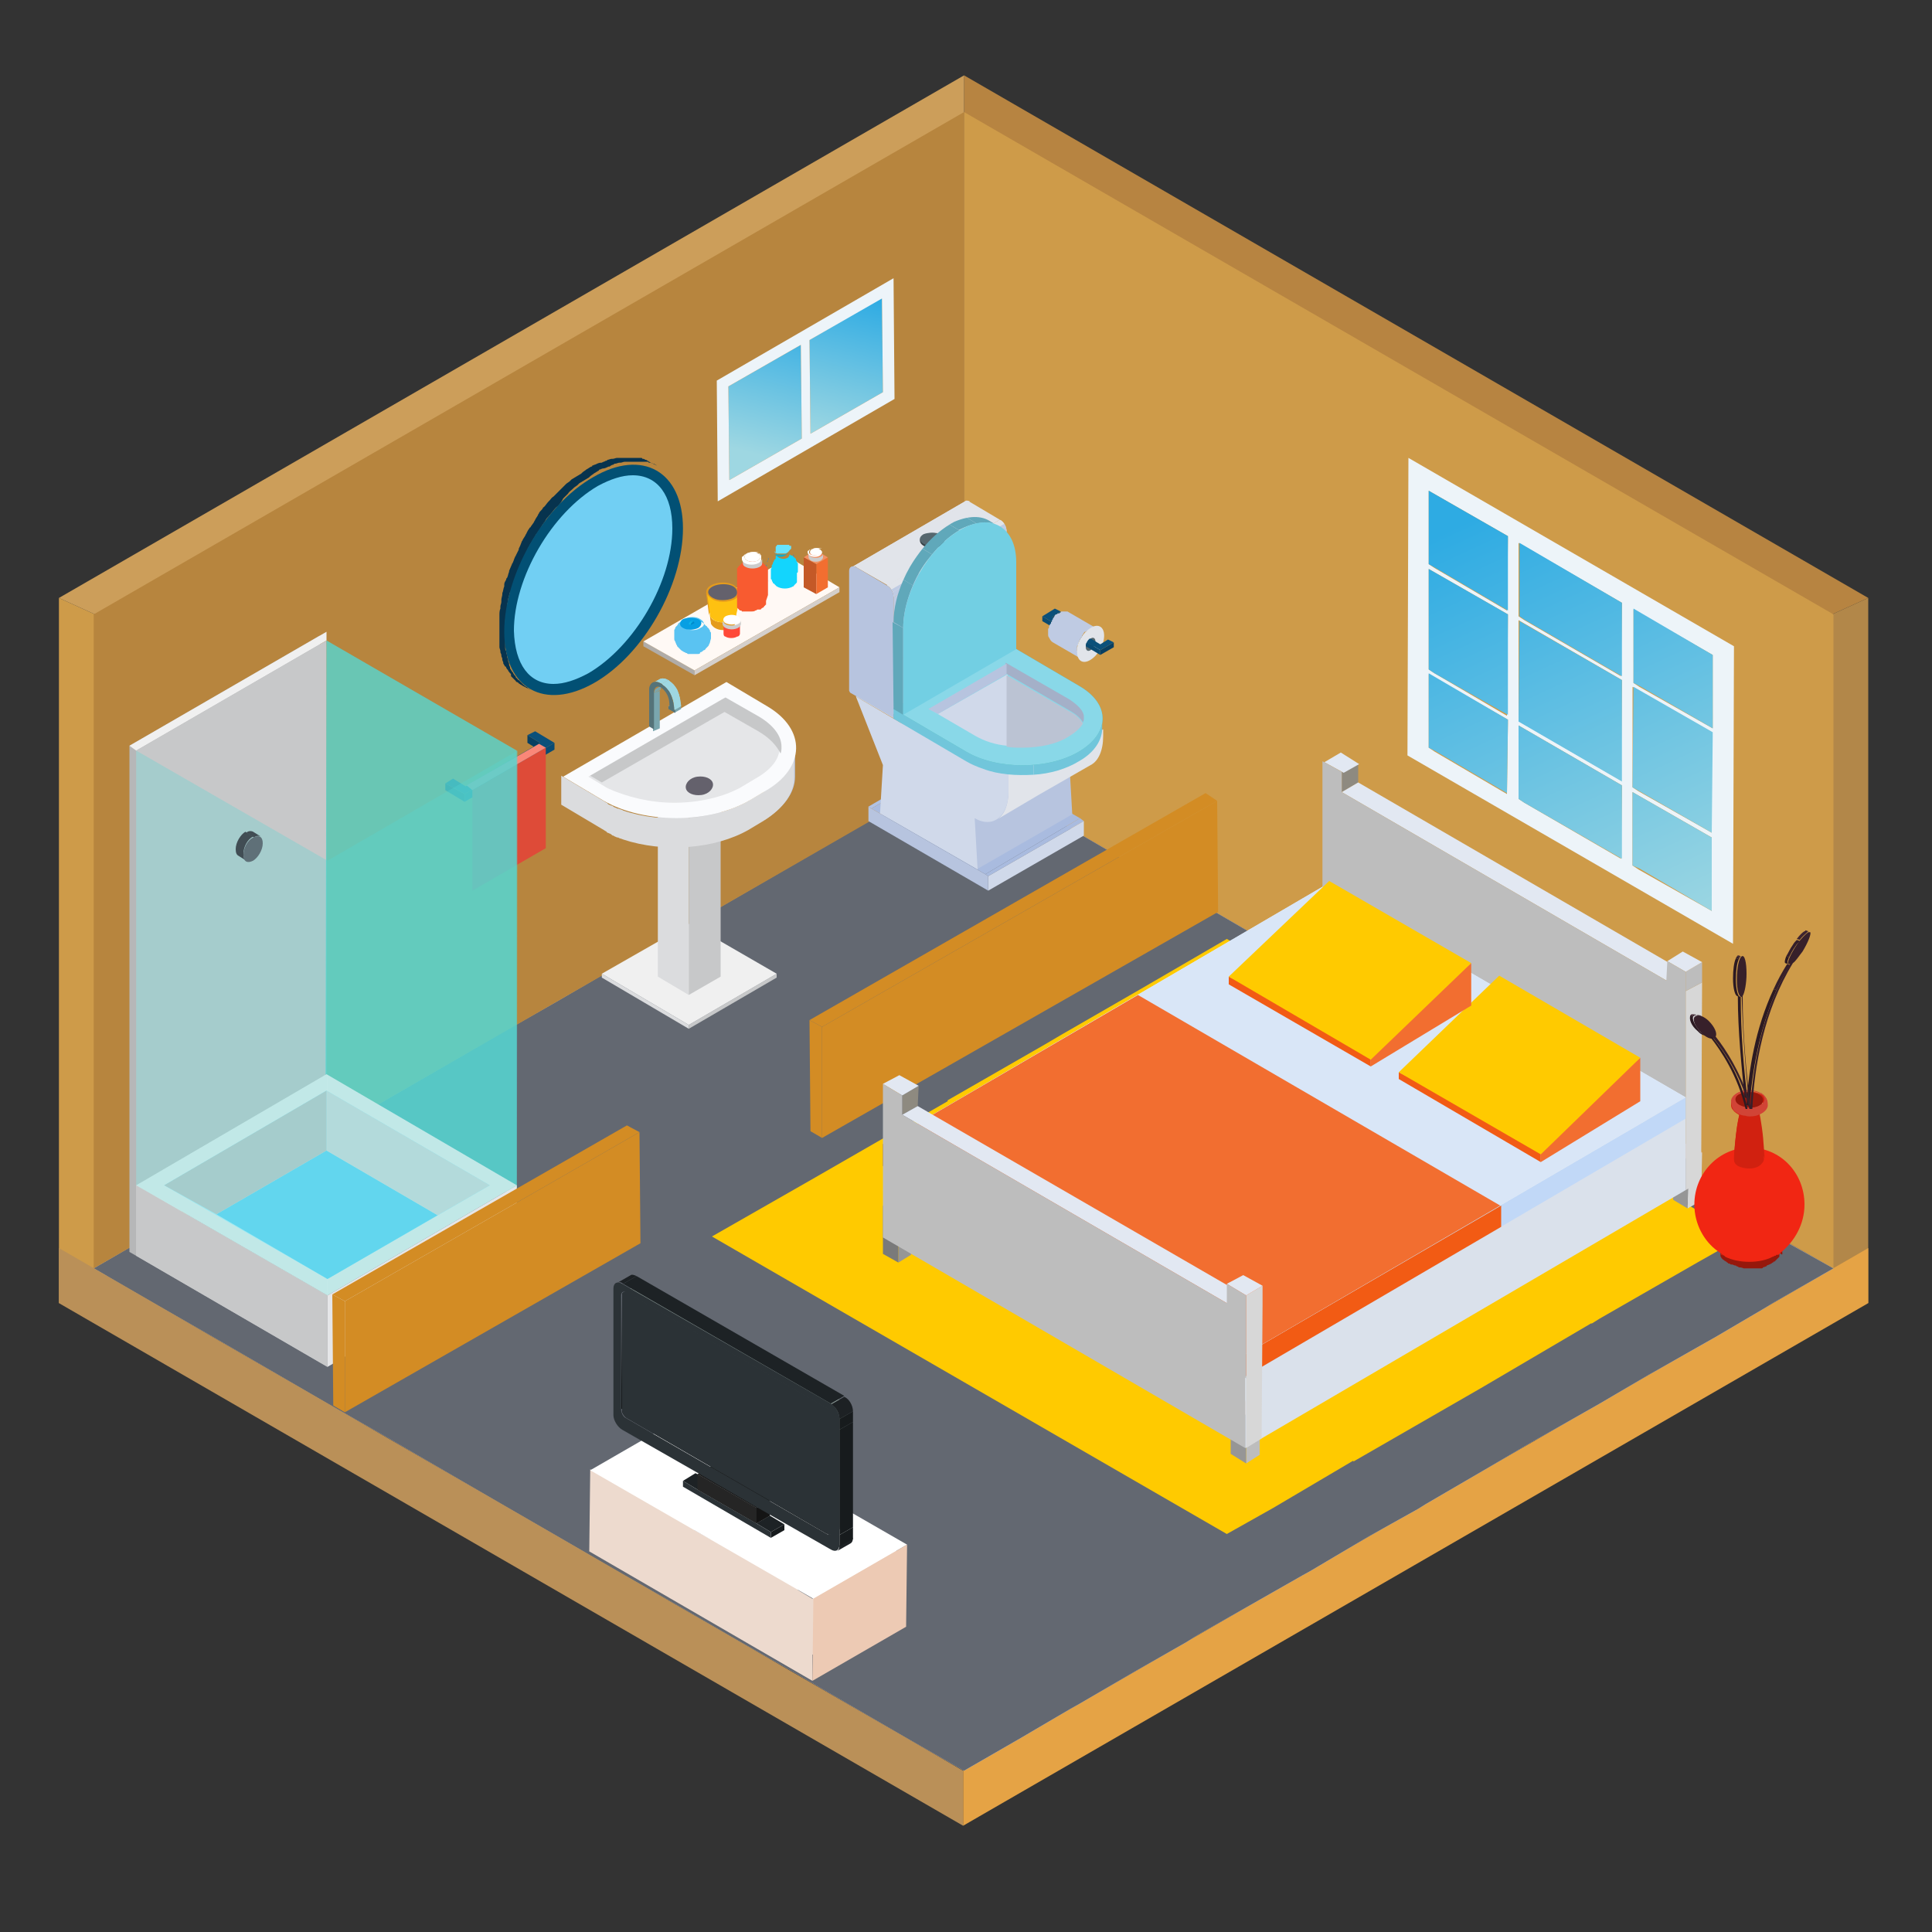 <?xml version="1.0" encoding="utf-8"?>
<!-- Generator: Adobe Illustrator 22.0.1, SVG Export Plug-In . SVG Version: 6.00 Build 0)  -->
<svg version="1.1" id="Слой_2" xmlns="http://www.w3.org/2000/svg" xmlns:xlink="http://www.w3.org/1999/xlink" x="0px" y="0px"
	 viewBox="0 0 200 200" style="enable-background:new 0 0 200 200;" xml:space="preserve">
<rect x="0" y="0" width="200" height="200" fill="#333333" stroke="none"/>
<style type="text/css">
	.st0{fill:#B78441;}
	.st1{fill:#B28749;}
	.st2{fill:#CE9B49;}
	.st3{fill:#CC9E5A;}
	.st4{fill:#E5A345;}
	.st5{fill:#CCDDFF;}
	.st6{fill:#636871;}
	.st7{fill:#FFCA00;}
	.st8{fill:#B7853E;}
	.st9{fill:#BA9058;}
	.st10{fill:#DBDCDE;}
	.st11{fill:#C7C8C9;}
	.st12{fill:#F0F0F0;}
	.st13{fill:#BFCBE3;}
	.st14{fill:#FAFBFD;}
	.st15{fill:#E5E6E8;}
	.st16{enable-background:new    ;}
	.st17{fill:#7AA6AE;}
	.st18{fill:#88B9C3;}
	.st19{clip-path:url(#SVGID_2_);enable-background:new    ;}
	.st20{fill:#9ED7E2;}
	.st21{clip-path:url(#SVGID_4_);enable-background:new    ;}
	.st22{fill:#7EACB5;}
	.st23{fill:#6F979E;}
	.st24{fill:#557379;}
	.st25{fill:#64616C;}
	.st26{fill:#EDDACE;}
	.st27{fill:#FFFFFF;}
	.st28{fill:#EDCAB4;}
	.st29{fill:#1D2225;}
	.st30{fill:#171B1D;}
	.st31{fill:#2B3236;}
	.st32{fill:#1D2124;}
	.st33{fill:#8B9895;}
	.st34{fill:#191919;}
	.st35{fill:#141414;}
	.st36{fill:#252525;}
	.st37{fill:#707B78;}
	.st38{fill:#8C9A97;}
	.st39{fill:#EDF4F9;}
	.st40{fill:url(#SVGID_5_);}
	.st41{fill:url(#SVGID_6_);}
	.st42{fill:url(#SVGID_7_);}
	.st43{fill:url(#SVGID_8_);}
	.st44{fill:url(#SVGID_9_);}
	.st45{fill:url(#SVGID_10_);}
	.st46{fill:url(#SVGID_11_);}
	.st47{fill:url(#SVGID_12_);}
	.st48{fill:url(#SVGID_13_);}
	.st49{fill:url(#SVGID_14_);}
	.st50{fill:url(#SVGID_15_);}
	.st51{fill:#093F61;}
	.st52{fill:#0A4B73;}
	.st53{fill:#0B507A;}
	.st54{fill:#DE4B38;}
	.st55{fill:#FA8778;}
	.st56{fill:#B1C2E3;}
	.st57{fill:#A9BBDF;}
	.st58{fill:#D0D9EA;}
	.st59{fill:#B7C4DF;}
	.st60{fill:#D7D8DA;}
	.st61{fill:#E1E4EA;}
	.st62{fill:#868687;}
	.st63{clip-path:url(#SVGID_17_);enable-background:new    ;}
	.st64{clip-path:url(#SVGID_19_);enable-background:new    ;}
	.st65{fill:#71C6DB;}
	.st66{fill:#49B8B5;}
	.st67{fill:#374246;}
	.st68{fill:#56676E;}
	.st69{fill:#89D8E8;}
	.st70{fill:#60A8BA;}
	.st71{clip-path:url(#SVGID_21_);enable-background:new    ;}
	.st72{fill:#174969;}
	.st73{clip-path:url(#SVGID_23_);}
	.st74{fill:#72CFE3;}
	.st75{fill:#BBC3D3;}
	.st76{fill:#A4B0C8;}
	.st77{fill:#D38C24;}
	.st78{fill:#BDBDBD;}
	.st79{fill:#ECC6AF;}
	.st80{fill:#969696;}
	.st81{fill:#D7D7D7;}
	.st82{fill:#7A7A7A;}
	.st83{fill:#8E8A80;}
	.st84{fill:#E2E8F2;}
	.st85{fill:#DAE1EB;}
	.st86{fill:#ECECEC;}
	.st87{fill:#E6EDF7;}
	.st88{fill:#C1D8F7;}
	.st89{fill:#F25B14;}
	.st90{fill:#844810;}
	.st91{fill:#D9E6F7;}
	.st92{fill:#F26E30;}
	.st93{fill:#9C493F;}
	.st94{fill:#B6B7B8;}
	.st95{opacity:0.8;}
	.st96{fill:#55D6D2;}
	.st97{fill:#BCF1FF;}
	.st98{fill:#68D6F9;}
	.st99{opacity:0.3;fill:#55D6D2;}
	.st100{fill:#414D54;}
	.st101{fill:#5F7078;}
	.st102{fill:#B0ACA8;}
	.st103{fill:#FFF9F5;}
	.st104{fill:#D4CFCB;}
	.st105{fill:#0084FF;}
	.st106{fill:#13D5FD;}
	.st107{fill:#0FACCC;}
	.st108{fill:#68E3FD;}
	.st109{fill:#E49B1D;}
	.st110{fill:#FEFEFF;}
	.st111{fill:#FEC111;}
	.st112{fill:#F85B30;}
	.st113{fill:#CCCCCC;}
	.st114{fill:#FF4A39;}
	.st115{fill:#F29163;}
	.st116{fill:#C45927;}
	.st117{fill:#5AC3F2;}
	.st118{fill:#079FE3;}
	.st119{fill:#0FB4E7;}
	.st120{fill:#008BC9;}
	.st121{fill:#07334E;}
	.st122{fill:#025074;}
	.st123{fill:#71CFF3;}
	.st124{fill:#96180C;}
	.st125{fill:#F12613;}
	.st126{fill:#D12110;}
	.st127{fill:#D14436;}
	.st128{fill:#2C1A22;}
	.st129{fill:#351F29;}
	.st130{fill:#3E242F;}
	.st131{fill:#37202A;}
</style>
<polygon class="st0" points="99.8,7.8 99.8,81.8 121.9,94.4 193.4,61.9 "/>
<polygon class="st1" points="121.9,94.4 193.4,134.9 193.4,61.9 193.4,61.9 "/>
<polygon class="st2" points="6.1,134.9 77.5,94.4 6.1,61.9 "/>
<polygon class="st3" points="99.8,7.8 6.1,61.9 6.1,61.9 77.5,94.4 99.8,81.8 "/>
<polygon class="st4" points="99.7,189 193.4,134.9 193.4,129.2 99.7,183.3 "/>
<polygon class="st5" points="189.8,131.3 183.5,127.8 183.5,127.8 177.6,124.3 177.6,124.3 171.6,120.8 171.6,120.8 165.6,117.4 
	165.6,117.4 159.6,113.9 159.6,113.9 153.6,110.5 153.6,110.5 147.6,107 147.6,107 141.9,103.7 141.9,103.7 135.9,100.2 
	135.9,100.2 129.9,96.8 129.9,96.8 123.9,93.3 123.9,93.3 117.9,89.9 117.9,89.9 111.9,86.4 111.9,86.4 106,83 106,83 99.7,79.4 
	93.5,83 93.5,83 87.5,86.4 87.5,86.4 81.8,89.7 81.8,89.7 75.6,93.3 75.6,93.3 69.6,96.8 69.6,96.8 63.6,100.2 63.6,100.2 
	57.6,103.7 57.6,103.7 51.8,107 51.8,107 45.6,110.6 45.6,110.6 39.9,113.9 39.9,113.9 33.7,117.5 33.7,117.5 27.9,120.8 
	27.9,120.8 21.7,124.4 21.7,124.4 15.9,127.7 15.9,127.7 9.7,131.3 15.9,134.9 15.9,134.9 21.7,138.2 21.7,138.2 27.9,141.8 
	27.9,141.8 33.9,145.3 33.9,145.3 39.9,148.7 39.9,148.7 45.9,152.2 45.9,152.2 51.9,155.7 51.9,155.7 57.8,159.1 57.8,159.1 
	63.8,162.6 63.8,162.6 69.8,166 69.8,166 75.8,169.5 75.8,169.5 81.8,172.9 81.8,172.9 87.8,176.4 87.8,176.4 93.8,179.9 
	93.8,179.9 99.8,183.3 105.7,179.9 105.7,179.9 110.8,176.9 111.7,176.4 111.7,176.4 117.7,172.9 117.7,172.9 122.8,170 
	123.9,169.3 123.9,169.3 129.7,166 129.7,166 134.8,163.1 135.7,162.6 135.7,162.6 141.6,159.1 141.6,159.1 146.8,156.2 
	147.6,155.7 147.6,155.7 153.6,152.2 153.6,152.2 158.7,149.2 159.6,148.7 159.6,148.7 165.6,145.3 165.6,145.3 170.7,142.3 
	171.6,141.8 171.6,141.8 177.6,138.4 177.6,138.4 182.7,135.4 183.5,134.9 183.5,134.9 "/>
<polygon class="st6" points="189.8,131.3 183.5,127.8 183.5,127.8 177.6,124.3 177.6,124.3 171.6,120.8 171.6,120.8 165.6,117.4 
	165.6,117.4 159.6,113.9 159.6,113.9 153.6,110.5 153.6,110.5 147.6,107 147.6,107 141.9,103.7 141.9,103.7 135.9,100.2 
	135.9,100.2 129.9,96.8 129.9,96.8 123.9,93.3 123.9,93.3 117.9,89.9 117.9,89.9 111.9,86.4 111.9,86.4 106,83 106,83 99.7,79.4 
	93.5,83 93.5,83 87.5,86.4 87.5,86.4 81.8,89.7 81.8,89.7 75.6,93.3 75.6,93.3 69.6,96.8 69.6,96.8 63.6,100.2 63.6,100.2 
	57.6,103.7 57.6,103.7 51.8,107 51.8,107 45.6,110.6 45.6,110.6 39.9,113.9 39.9,113.9 33.7,117.5 33.7,117.5 27.9,120.8 
	27.9,120.8 21.7,124.4 21.7,124.4 15.9,127.7 15.9,127.7 9.7,131.3 15.9,134.9 15.9,134.9 21.7,138.2 21.7,138.2 27.9,141.8 
	27.9,141.8 33.9,145.3 33.9,145.3 39.9,148.7 39.9,148.7 45.9,152.2 45.9,152.2 51.9,155.7 51.9,155.7 57.8,159.1 57.8,159.1 
	63.8,162.6 63.8,162.6 69.8,166 69.8,166 75.8,169.5 75.8,169.5 81.8,172.9 81.8,172.9 87.8,176.4 87.8,176.4 93.8,179.9 
	93.8,179.9 99.8,183.3 105.7,179.9 105.7,179.9 110.8,176.9 111.7,176.4 111.7,176.4 117.7,172.9 117.7,172.9 122.8,170 
	123.9,169.3 123.9,169.3 129.7,166 129.7,166 134.8,163.1 135.7,162.6 135.7,162.6 141.6,159.1 141.6,159.1 146.8,156.2 
	147.6,155.7 147.6,155.7 153.6,152.2 153.6,152.2 158.7,149.2 159.6,148.7 159.6,148.7 165.6,145.3 165.6,145.3 170.7,142.3 
	171.6,141.8 171.6,141.8 177.6,138.4 177.6,138.4 182.7,135.4 183.5,134.9 183.5,134.9 "/>
<polygon class="st7" points="73.7,128 84.2,122 84.2,122 98.1,114 98.1,113.9 108.2,108.1 108.2,108.1 109.9,107.1 118.4,102.2 
	127,97.2 180.4,128 178,129.4 175.7,130.7 175.7,130.7 165.6,136.5 164.8,137 164.7,137 153.3,143.7 140.1,151.3 140.1,151.2 
	131.8,156.1 127,158.8 "/>
<polygon class="st2" points="189.8,131.3 99.8,79.4 99.8,11.6 189.8,63.6 "/>
<polygon class="st8" points="9.7,131.3 99.8,79.4 99.8,11.6 9.7,63.6 "/>
<polygon class="st9" points="99.7,189 6.1,134.9 6.1,129.2 99.7,183.3 "/>
<g>
	<g>
		<polygon class="st10" points="62.3,100.8 62.3,101.2 71.3,106.5 71.3,106.1 		"/>
	</g>
	<g>
		<polygon class="st11" points="71.3,106.1 71.3,106.5 80.4,101.2 80.4,100.8 		"/>
	</g>
	<polygon class="st12" points="62.3,100.8 71.3,106.1 80.4,100.8 71.4,95.6 	"/>
</g>
<g>
	<g>
		<polygon class="st10" points="68.1,81.9 68.1,101.1 71.3,103 71.3,83.8 		"/>
	</g>
	<g>
		<polygon class="st11" points="71.3,83.8 71.3,103 74.6,101.1 74.6,81.9 		"/>
	</g>
	<polygon class="st12" points="68.1,81.9 71.3,83.8 74.6,81.9 71.4,80 	"/>
</g>
<path class="st13" d="M82.3,80.4l0-3c0,1.6-1.1,3.2-3.2,4.5l0,3C81.2,83.6,82.3,82,82.3,80.4z"/>
<g>
	<path class="st10" d="M62.3,82.8c0.2,0.1,0.3,0.2,0.5,0.3c0,0,0.1,0,0.1,0.1c0.1,0.1,0.2,0.1,0.4,0.2c0.1,0,0.1,0,0.2,0.1
		c0.1,0.1,0.3,0.1,0.4,0.2c0,0,0,0,0.1,0c0.2,0.1,0.4,0.1,0.5,0.2c4.1,1.4,9.5,1,13-1l1.5-0.9c2.1-1.2,3.2-2.9,3.2-4.5l0,3
		c0,1.6-1.1,3.2-3.2,4.5l-1.5,0.9c-3.5,2-8.8,2.4-13,1v0c0,0,0,0,0,0c-0.2-0.1-0.4-0.1-0.5-0.2c0,0,0,0-0.1,0
		c-0.2-0.1-0.3-0.1-0.4-0.2c-0.1,0-0.1,0-0.2-0.1c-0.1-0.1-0.2-0.1-0.4-0.2c0,0-0.1,0-0.1-0.1c-0.2-0.1-0.3-0.2-0.5-0.3l-4.2-2.5
		l0-3L62.3,82.8z"/>
</g>
<path class="st14" d="M58.3,80.4l4.2,2.5c4.2,2.4,11,2.4,15.2-0.1l1.5-0.9c4.2-2.4,4.3-6.4,0.2-8.8l-4.2-2.5L58.3,80.4z"/>
<path class="st15" d="M69.8,83.1c2.6,0,5.1-0.6,6.9-1.6l1.5-0.9c1.6-0.9,2.5-2,2.5-3.2c0-1.1-0.8-2.2-2.3-3.1l-3.5-2l-14,8.1l2,1.2
	C64.9,82.5,67.3,83.1,69.8,83.1z"/>
<path class="st11" d="M78.5,75.7l-3.5-2L62.3,81l-1.2-0.7l14-8.1l3.5,2c1.5,0.9,2.3,2,2.3,3.1c0,0.2,0,0.5-0.1,0.7
	C80.4,77.2,79.7,76.4,78.5,75.7z"/>
<g>
	<g class="st16">
		<g>
			<polygon class="st17" points="67.6,71.8 68.3,71.5 68.3,75.4 67.6,75.7 			"/>
		</g>
		<g class="st16">
			<g>
				<path class="st17" d="M67.9,71.3l0.7-0.4c-0.1,0.1-0.2,0.3-0.2,0.4l-0.7,0.4C67.7,71.6,67.8,71.4,67.9,71.3L67.9,71.3z"/>
				<path class="st17" d="M67.7,71.7l0.7-0.4c0,0.1,0,0.1,0,0.1l-0.7,0.4C67.6,71.8,67.7,71.8,67.7,71.7L67.7,71.7z"/>
			</g>
		</g>
		<g>
			<polygon class="st18" points="69.2,73.1 69.8,72.8 69.9,72.8 69.3,73.2 			"/>
		</g>
		<g>
			<polygon class="st17" points="69.8,73.5 70.5,73.1 70.5,73.4 69.8,73.8 			"/>
		</g>
		<g>
			<polygon class="st18" points="69.8,73.5 70.4,73.1 70.5,73.1 69.8,73.5 			"/>
		</g>
		<g>
			<defs>
				<path id="SVGID_1_" d="M67.6,70.7l0.7-0.4c0.2-0.1,0.5-0.1,0.9,0.1l-0.7,0.4C68.1,70.5,67.8,70.5,67.6,70.7z"/>
			</defs>
			<use xlink:href="#SVGID_1_"  style="overflow:visible;fill:#9ED7E2;"/>
			<clipPath id="SVGID_2_">
				<use xlink:href="#SVGID_1_"  style="overflow:visible;"/>
			</clipPath>
			<g class="st19">
				<path class="st20" d="M67.6,70.7l0.7-0.4c0.1-0.1,0.2-0.1,0.4-0.1l-0.7,0.4C67.8,70.6,67.7,70.6,67.6,70.7L67.6,70.7z"/>
				<path class="st20" d="M67.9,70.6l0.7-0.4c0.1,0,0.2,0,0.3,0.1l-0.7,0.4C68.1,70.6,68,70.6,67.9,70.6L67.9,70.6z"/>
				<path class="st20" d="M68.2,70.6l0.7-0.4c0.1,0,0.2,0.1,0.3,0.1l-0.7,0.4C68.4,70.7,68.3,70.7,68.2,70.6L68.2,70.6z"/>
			</g>
		</g>
		<g class="st16">
			<defs>
				<path id="SVGID_3_" class="st16" d="M68.5,70.8l0.7-0.4c0,0,0.1,0.1,0.1,0.1c0.3,0.2,0.6,0.5,0.8,0.9c0.3,0.7,0.4,1.4,0.4,1.7
					l-0.7,0.4c0-0.3,0-1-0.4-1.7c-0.2-0.4-0.5-0.7-0.8-0.9C68.6,70.8,68.5,70.8,68.5,70.8z"/>
			</defs>
			<use xlink:href="#SVGID_3_"  style="overflow:visible;fill:#9ED7E2;"/>
			<clipPath id="SVGID_4_">
				<use xlink:href="#SVGID_3_"  style="overflow:visible;"/>
			</clipPath>
			<g class="st21">
				<path class="st22" d="M68.5,70.8l0.7-0.4c0,0,0,0,0,0L68.5,70.8C68.5,70.8,68.5,70.8,68.5,70.8L68.5,70.8z"/>
				<path class="st20" d="M68.5,70.8l0.7-0.4c0,0,0.1,0,0.1,0.1c0.1,0,0.1,0.1,0.2,0.1L68.8,71c-0.1-0.1-0.1-0.1-0.2-0.1
					C68.6,70.8,68.5,70.8,68.5,70.8L68.5,70.8z"/>
				<path class="st20" d="M68.8,71l0.7-0.4c0.2,0.2,0.4,0.5,0.6,0.8c0.1,0.2,0.1,0.3,0.2,0.5l-0.7,0.4c0-0.2-0.1-0.3-0.2-0.5
					C69.2,71.5,69,71.2,68.8,71L68.8,71z"/>
				<path class="st20" d="M69.6,72.2l0.7-0.4c0.1,0.2,0.1,0.4,0.1,0.6l-0.7,0.4C69.7,72.6,69.6,72.4,69.6,72.2L69.6,72.2z"/>
				<path class="st20" d="M69.7,72.8l0.7-0.4c0,0.3,0.1,0.5,0.1,0.7l-0.7,0.4C69.8,73.3,69.7,73.1,69.7,72.8L69.7,72.8z"/>
				<polygon class="st23" points="69.8,73.5 70.4,73.1 70.4,73.1 69.8,73.5 69.8,73.5 				"/>
			</g>
		</g>
		<g>
			<path class="st24" d="M68.5,70.8c0,0,0.1,0.1,0.1,0.1c0.3,0.2,0.6,0.5,0.8,0.9c0.3,0.7,0.4,1.4,0.4,1.7l0.1,0l0,0.3l-0.7-0.4
				l0-0.3l0.1,0c0-0.3,0-0.8-0.3-1.3c-0.1-0.2-0.3-0.4-0.4-0.5c0,0-0.1,0-0.1-0.1c-0.7-0.4-0.8,0.3-0.8,0.4l0,3.9l-0.5-0.3l0-3.9
				l0,0C67.2,71,67.5,70.2,68.5,70.8z"/>
		</g>
	</g>
</g>
<path class="st25" d="M71,81.6c-0.1-0.5,0.4-1.1,1.2-1.2c0.8-0.1,1.5,0.2,1.6,0.7c0.1,0.5-0.4,1.1-1.2,1.2
	C71.8,82.4,71.1,82.1,71,81.6z"/>
<path class="st26" d="M84.1,165.5l-1.5-0.9l0-10l-0.5,0.3l0-0.6l-8.6,5l-1.6-0.9l0-10l-8.6,5l-2.2-1.3l-0.1,8.5L84.1,174l0-2.7
	l8.6-5l0,0l0,0l0.1-5.9L84.1,165.5z M72.4,160l-0.1-5.3l0,0L72.4,160L72.4,160z"/>
<g>
	<polygon class="st27" points="61.1,152.2 70.8,146.6 93.9,159.9 84.2,165.5 	"/>
</g>
<g>
	<polygon class="st28" points="84.2,165.5 93.9,159.9 93.8,168.4 84.1,174 	"/>
</g>
<g class="st16">
	<g>
		<polygon class="st29" points="72.2,154.2 73.6,153.4 72,152.5 70.7,153.3 		"/>
	</g>
	<g>
		<polygon class="st29" points="78.3,157.7 79.7,156.9 73.6,153.4 72.2,154.2 		"/>
	</g>
	<g>
		<polygon class="st29" points="79.8,158.6 81.2,157.8 79.7,156.9 78.3,157.7 		"/>
	</g>
	<g>
		<polygon class="st30" points="79.8,159.2 81.2,158.4 81.2,157.8 79.8,158.6 		"/>
	</g>
	<g>
		<polygon class="st31" points="70.7,153.3 70.7,153.9 79.8,159.2 79.8,158.6 78.3,157.7 72.2,154.2 		"/>
	</g>
</g>
<g class="st16">
	<g class="st16">
		<g class="st16">
			<path class="st32" d="M64.9,146.8l1.4-0.8c-0.3-0.2-0.5-0.6-0.5-0.9l-1.4,0.8C64.3,146.2,64.6,146.6,64.9,146.8L64.9,146.8z"/>
		</g>
	</g>
	<g>
		<polygon class="st30" points="64.3,145.9 65.7,145 65.7,133.3 64.4,134.1 		"/>
	</g>
	<g class="st16">
		<g class="st16">
			<path class="st32" d="M64.4,134.1l1.4-0.8c0-0.2,0.1-0.3,0.2-0.3l-1.4,0.8C64.4,133.8,64.4,133.9,64.4,134.1L64.4,134.1z"/>
		</g>
	</g>
	<g class="st16">
		<g class="st16">
			<path class="st33" d="M64.9,133.8l1.4-0.8c-0.2-0.1-0.3-0.1-0.4,0l-1.4,0.8C64.6,133.7,64.7,133.7,64.9,133.8L64.9,133.8z"/>
		</g>
	</g>
	<g class="st16">
		<g class="st16">
			<path class="st32" d="M64.5,132.9l1.4-0.8c-0.2-0.1-0.5-0.2-0.6-0.1l-1.4,0.8C64.1,132.7,64.3,132.7,64.5,132.9L64.5,132.9z"/>
		</g>
	</g>
	<g>
		<polygon class="st34" points="78.3,156.1 79.7,155.3 73.6,151.8 72.2,152.6 		"/>
	</g>
	<g>
		<polygon class="st35" points="78.3,157.7 79.7,156.9 79.7,155.3 78.3,156.1 		"/>
	</g>
	<g>
		<polygon class="st36" points="72.2,152.6 72.2,154.2 78.3,157.7 78.3,156.1 		"/>
	</g>
	<g>
		<polygon class="st29" points="85.6,158.8 87,158 66.2,146 64.9,146.8 		"/>
	</g>
	<g class="st16">
		<g class="st16">
			<path class="st32" d="M86,158.8l1.4-0.8c-0.1,0.1-0.2,0-0.4,0l-1.4,0.8C85.8,158.9,85.9,158.9,86,158.8L86,158.8z"/>
		</g>
	</g>
	<g class="st16">
		<g class="st16">
			<path class="st32" d="M86.6,160.6l1.4-0.8c0.2-0.1,0.3-0.3,0.3-0.6l-1.4,0.8C86.9,160.3,86.8,160.5,86.6,160.6L86.6,160.6z"/>
		</g>
	</g>
	<g class="st16">
		<g class="st16">
			<path class="st33" d="M86,158.8l1.4-0.8c0.1-0.1,0.2-0.2,0.2-0.3l-1.4,0.8C86.2,158.6,86.1,158.8,86,158.8L86,158.8z"/>
		</g>
	</g>
	<g>
		<polygon class="st30" points="86.9,160.1 88.3,159.3 88.3,158.1 86.9,158.9 		"/>
	</g>
	<g>
		<polygon class="st37" points="86.2,158.5 87.6,157.7 87.6,145.9 86.2,146.7 		"/>
	</g>
	<g>
		<polygon class="st30" points="86.9,158.9 88.3,158.1 88.3,147.2 86.9,148 		"/>
	</g>
	<g>
		<polygon class="st38" points="85.7,145.8 87.1,145 66.3,133 64.9,133.8 		"/>
	</g>
	<g class="st16">
		<g class="st16">
			<path class="st33" d="M86.2,146.7l1.4-0.8c0-0.3-0.2-0.8-0.5-0.9l-1.4,0.8C86,146,86.2,146.4,86.2,146.7L86.2,146.7z"/>
		</g>
	</g>
	<g>
		<path class="st31" d="M64.9,133.8c-0.3-0.2-0.5,0-0.5,0.3l0,11.8c0,0.3,0.2,0.8,0.5,0.9l20.8,12c0.3,0.2,0.5,0,0.5-0.3l0-11.8
			c0-0.3-0.2-0.8-0.5-0.9L64.9,133.8z"/>
	</g>
	<g>
		<polygon class="st30" points="86.9,148 88.3,147.2 88.3,146.1 86.9,146.9 		"/>
	</g>
	<g>
		<polygon class="st29" points="86,145.3 87.4,144.5 65.9,132.1 64.5,132.9 		"/>
	</g>
	<g class="st16">
		<g class="st16">
			<path class="st32" d="M86.9,146.9l1.4-0.8c0-0.6-0.4-1.3-0.9-1.5l-1.4,0.8C86.5,145.6,86.9,146.3,86.9,146.9L86.9,146.9z"/>
		</g>
	</g>
	<g>
		<path class="st31" d="M86,145.3c0.5,0.3,0.9,1,0.9,1.5l0,1.1l0,10.9l0,1.1c0,0.6-0.4,0.8-0.9,0.5l-7.7-4.4l-6.2-3.6l-7.7-4.4
			c-0.5-0.3-0.9-1-0.9-1.5l0-1.1l0-10.9l0-1.1c0-0.6,0.4-0.8,0.9-0.5L86,145.3z M64.3,145.9c0,0.3,0.2,0.8,0.5,0.9l20.8,12
			c0.3,0.2,0.5,0,0.5-0.3l0-11.8c0-0.3-0.2-0.8-0.5-0.9l-20.8-12c-0.3-0.2-0.5,0-0.5,0.3L64.3,145.9L64.3,145.9z"/>
	</g>
</g>
<g class="st16">
	<g>
		<path class="st39" d="M145.8,47.4l33.7,19.5l-0.1,30.8l-33.7-19.5L145.8,47.4z M167.9,70.8l0-0.4l-10.7-6.2l0,10.4l0.6,0.4l10,5.8
			L167.9,70.8L167.9,70.8z M156.1,64l0-0.4l-8.2-4.7l0,10.4l0.6,0.4l7.5,4.4L156.1,64L156.1,64z M177.2,86.2l0-10.4l-8.2-4.7l0,10.4
			l0.6,0.4L177.2,86.2L177.2,86.2z M167.9,62.8l0-0.4l-10.7-6.2l0,7.6l0.6,0.4l10,5.8L167.9,62.8L167.9,62.8z M167.9,81.7l0-0.4
			l-10.7-6.2l0,7.6l0.6,0.4l10,5.8L167.9,81.7L167.9,81.7z M156.1,55.9l0-0.4l-8.2-4.7l0,7.6l0.6,0.4l7.5,4.4L156.1,55.9L156.1,55.9
			z M156.1,74.9l0-0.4l-8.2-4.7l0,7.6l0.6,0.4l7.5,4.4L156.1,74.9L156.1,74.9z M177.3,75.4l0-7.6l-8.2-4.7l0,7.6l0.6,0.4L177.3,75.4
			L177.3,75.4z M177.2,94.3l0-7.6L169,82l0,7.6l0.6,0.4L177.2,94.3L177.2,94.3z"/>
	</g>
	<g>
		
			<linearGradient id="SVGID_5_" gradientUnits="userSpaceOnUse" x1="269.907" y1="98.508" x2="249.372" y2="54.48" gradientTransform="matrix(1 0 0 1 -98.524 0)">
			<stop  offset="0" style="stop-color:#9ED7E2"/>
			<stop  offset="1" style="stop-color:#2EABE3"/>
		</linearGradient>
		<polygon class="st40" points="147.9,58.4 148.6,58.8 156.1,63.2 156.1,55.9 156.1,55.5 147.9,50.8 		"/>
		
			<linearGradient id="SVGID_6_" gradientUnits="userSpaceOnUse" x1="276.258" y1="95.546" x2="255.723" y2="51.518" gradientTransform="matrix(1 0 0 1 -98.524 0)">
			<stop  offset="0" style="stop-color:#9ED7E2"/>
			<stop  offset="1" style="stop-color:#2EABE3"/>
		</linearGradient>
		<polygon class="st41" points="157.3,63.8 157.9,64.2 167.9,70 167.9,62.8 167.9,62.4 157.3,56.2 		"/>
		
			<linearGradient id="SVGID_7_" gradientUnits="userSpaceOnUse" x1="282.609" y1="92.584" x2="262.074" y2="48.556" gradientTransform="matrix(1 0 0 1 -98.524 0)">
			<stop  offset="0" style="stop-color:#9ED7E2"/>
			<stop  offset="1" style="stop-color:#2EABE3"/>
		</linearGradient>
		<polygon class="st42" points="169.1,63 169.1,70.7 169.7,71 177.3,75.4 177.3,68.1 177.3,67.8 		"/>
		
			<linearGradient id="SVGID_8_" gradientUnits="userSpaceOnUse" x1="272.611" y1="97.247" x2="252.077" y2="53.219" gradientTransform="matrix(1 0 0 1 -98.524 0)">
			<stop  offset="0" style="stop-color:#9ED7E2"/>
			<stop  offset="1" style="stop-color:#2EABE3"/>
		</linearGradient>
		<polygon class="st43" points="157.2,74.7 157.9,75.1 167.9,80.9 167.9,70.8 167.9,70.4 157.3,64.3 		"/>
		
			<linearGradient id="SVGID_9_" gradientUnits="userSpaceOnUse" x1="262.614" y1="101.91" x2="242.079" y2="57.882" gradientTransform="matrix(1 0 0 1 -98.524 0)">
			<stop  offset="0" style="stop-color:#9ED7E2"/>
			<stop  offset="1" style="stop-color:#2EABE3"/>
		</linearGradient>
		<polygon class="st44" points="147.9,77.4 148.5,77.7 156,82.1 156.1,74.9 156.1,74.5 147.9,69.7 		"/>
		
			<linearGradient id="SVGID_10_" gradientUnits="userSpaceOnUse" x1="266.26" y1="100.209" x2="245.726" y2="56.181" gradientTransform="matrix(1 0 0 1 -98.524 0)">
			<stop  offset="0" style="stop-color:#9ED7E2"/>
			<stop  offset="1" style="stop-color:#2EABE3"/>
		</linearGradient>
		<polygon class="st45" points="147.9,69.3 148.5,69.7 156.1,74 156.1,64 156.1,63.6 147.9,58.9 		"/>
		
			<linearGradient id="SVGID_11_" gradientUnits="userSpaceOnUse" x1="268.965" y1="98.948" x2="248.43" y2="54.919" gradientTransform="matrix(1 0 0 1 -98.524 0)">
			<stop  offset="0" style="stop-color:#9ED7E2"/>
			<stop  offset="1" style="stop-color:#2EABE3"/>
		</linearGradient>
		<polygon class="st46" points="157.2,82.7 157.8,83.1 167.9,88.9 167.9,81.7 167.9,81.3 157.2,75.1 		"/>
		
			<linearGradient id="SVGID_12_" gradientUnits="userSpaceOnUse" x1="275.315" y1="95.986" x2="254.781" y2="51.958" gradientTransform="matrix(1 0 0 1 -98.524 0)">
			<stop  offset="0" style="stop-color:#9ED7E2"/>
			<stop  offset="1" style="stop-color:#2EABE3"/>
		</linearGradient>
		<polygon class="st47" points="169,89.6 169.7,89.9 177.2,94.3 177.2,87.1 177.2,86.7 169,82 		"/>
		
			<linearGradient id="SVGID_13_" gradientUnits="userSpaceOnUse" x1="278.962" y1="94.285" x2="258.427" y2="50.257" gradientTransform="matrix(1 0 0 1 -98.524 0)">
			<stop  offset="0" style="stop-color:#9ED7E2"/>
			<stop  offset="1" style="stop-color:#2EABE3"/>
		</linearGradient>
		<polygon class="st48" points="169,81.5 169.7,81.9 177.2,86.2 177.3,76.2 177.3,75.8 169.1,71.1 		"/>
	</g>
</g>
<g>
	
		<linearGradient id="SVGID_14_" gradientUnits="userSpaceOnUse" x1="751.156" y1="46.995" x2="747.255" y2="32.169" gradientTransform="matrix(-1 0 0 1 829.25 0)">
		<stop  offset="0" style="stop-color:#9ED7E2"/>
		<stop  offset="1" style="stop-color:#2EABE3"/>
	</linearGradient>
	<polygon class="st49" points="82.9,35.7 75.4,40 75.5,49.7 83,45.4 	"/>
</g>
<g>
	
		<linearGradient id="SVGID_15_" gradientUnits="userSpaceOnUse" x1="743.648" y1="45.401" x2="739.746" y2="30.575" gradientTransform="matrix(-1 0 0 1 829.25 0)">
		<stop  offset="0" style="stop-color:#9ED7E2"/>
		<stop  offset="1" style="stop-color:#2EABE3"/>
	</linearGradient>
	<polygon class="st50" points="91.4,40.6 91.3,30.8 83.8,35.2 83.9,44.9 	"/>
</g>
<g class="st16">
	<g>
		<path class="st39" d="M92.6,41.3L74.3,51.9l-0.1-12.5l18.3-10.6L92.6,41.3z M75.5,49.7l7.5-4.3l-0.1-9.7L75.4,40L75.5,49.7
			L75.5,49.7z M83.9,44.9l7.5-4.3l-0.1-9.7l-7.5,4.3L83.9,44.9L83.9,44.9z"/>
	</g>
</g>
<g>
	<g>
		<g class="st16">
			<g>
				<polygon class="st51" points="55.9,76.9 55.9,77.7 54.6,76.9 54.6,76.1 				"/>
			</g>
			<g>
				<polygon class="st51" points="48.1,82.2 48.1,83 46.1,81.8 46.1,81.1 				"/>
			</g>
			<g>
				<polygon class="st52" points="57.4,76.9 57.4,77.6 48.1,83 48.1,82.2 				"/>
			</g>
			<g>
				<polygon class="st53" points="57.4,76.9 48.1,82.2 46.1,81.1 46.9,80.6 48.2,81.4 55.9,76.9 54.6,76.1 55.4,75.7 				"/>
			</g>
		</g>
	</g>
</g>
<g>
	<g>
		<polygon class="st54" points="56.5,77.4 56.5,87.8 48.9,92.2 48.9,81.8 		"/>
	</g>
	<g>
		<polygon class="st55" points="56.5,77.4 48.9,81.8 48.3,81.3 55.8,77 		"/>
	</g>
</g>
<g>
	<g>
		<g>
			<g class="st16">
				<g>
					<polygon class="st56" points="90.2,83.7 100.1,78 99.7,77.8 89.9,83.5 					"/>
				</g>
				<g>
					<polygon class="st57" points="102,90.5 111.8,84.7 100.1,78 90.2,83.7 					"/>
				</g>
				<g>
					<polygon class="st57" points="102.3,90.7 112.2,85 111.8,84.7 102,90.5 					"/>
				</g>
				<g>
					<polygon class="st58" points="102.3,92.2 112.2,86.5 112.2,85 102.3,90.7 					"/>
				</g>
				<g>
					<polygon class="st59" points="89.9,83.5 89.9,85 102.3,92.2 102.3,90.7 102,90.5 90.2,83.7 					"/>
				</g>
				<g>
					<polygon class="st60" points="93.1,74.7 102.9,69 98.4,66.4 88.6,72.1 					"/>
				</g>
				<g>
					<polygon class="st59" points="101.1,90 111,84.3 110.7,79 100.8,84.7 					"/>
				</g>
				<g>
					<polygon class="st60" points="104.3,81.2 114.1,75.5 102.9,69 93.1,74.7 					"/>
				</g>
				<g>
					<path class="st58" d="M88.6,72.1l2.8,7.1l-0.3,5l10.1,5.8l-0.3-5.3c1.9,1.1,3.5-0.2,3.5-2.8c0-0.2,0-1.9,0-2.1l-11.2-5
						L88.6,72.1z"/>
				</g>
				<g>
					<g class="st16">
						<path class="st61" d="M107.5,82.3l5.4-3.1c0.8-0.4,1.3-1.5,1.3-3c0-0.2,0-0.4,0-0.7l-9.8,4.4c0,0.2,0,1.8,0,2
							c0,1.5-0.5,2.6-1.3,3l0,0L107.5,82.3L107.5,82.3z"/>
					</g>
				</g>
			</g>
		</g>
		<g>
			<g class="st16">
				<g>
					<polygon class="st62" points="92.5,74.4 104.2,67.6 104.2,67.5 92.5,74.2 					"/>
				</g>
				<g>
					<polygon class="st62" points="92.5,74.2 104.2,67.5 104.2,67.2 92.5,73.9 					"/>
				</g>
				<g>
					<polygon class="st13" points="92.5,73.9 104.2,67.2 104.2,62 92.5,68.7 					"/>
				</g>
				<g>
					<defs>
						<path id="SVGID_16_" d="M99.9,51.9l-11.7,6.8c0.1-0.1,0.3-0.1,0.5,0l11.7-6.8C100.1,51.8,100,51.8,99.9,51.9z"/>
					</defs>
					<use xlink:href="#SVGID_16_"  style="overflow:visible;fill:#E1E4EA;"/>
					<clipPath id="SVGID_17_">
						<use xlink:href="#SVGID_16_"  style="overflow:visible;"/>
					</clipPath>
					<g class="st63">
						<path class="st61" d="M88.6,58.7l11.7-6.8c-0.1-0.1-0.2-0.1-0.3-0.1l-11.7,6.8C88.4,58.6,88.5,58.7,88.6,58.7L88.6,58.7z"/>
						<path class="st61" d="M88.3,58.6l11.7-6.8c-0.1,0-0.1,0-0.2,0l-11.7,6.8C88.2,58.7,88.3,58.6,88.3,58.6L88.3,58.6z"/>
					</g>
				</g>
				<g>
					<polygon class="st13" points="92.5,68.7 104.2,62 104.2,55 92.5,61.8 					"/>
				</g>
				<g>
					<polygon class="st61" points="91.9,60.6 103.5,53.8 100.3,51.9 88.6,58.7 					"/>
				</g>
				<g>
					<defs>
						<path id="SVGID_18_" d="M92.5,61.8l11.7-6.8c0-0.5-0.3-1-0.7-1.2l-11.7,6.8C92.2,60.8,92.5,61.3,92.5,61.8z"/>
					</defs>
					<use xlink:href="#SVGID_18_"  style="overflow:visible;fill:#E1E4EA;"/>
					<clipPath id="SVGID_19_">
						<use xlink:href="#SVGID_18_"  style="overflow:visible;"/>
					</clipPath>
					<g class="st64">
						<path class="st13" d="M92.5,61.8l11.7-6.8c0-0.2,0-0.3-0.1-0.5l-11.7,6.8C92.5,61.5,92.5,61.6,92.5,61.8L92.5,61.8z"/>
						<path class="st13" d="M92.4,61.3l11.7-6.8c0-0.1-0.1-0.2-0.2-0.3L92.3,61C92.3,61.1,92.4,61.2,92.4,61.3L92.4,61.3z"/>
						<path class="st61" d="M92.3,61l11.7-6.8c-0.1-0.2-0.3-0.3-0.4-0.4l-11.7,6.8C92,60.7,92.2,60.8,92.3,61L92.3,61z"/>
					</g>
				</g>
				<g>
					<path class="st59" d="M88.6,58.7c-0.4-0.2-0.7,0-0.7,0.4l0,6.9l0,5.2l0,0.3l0.1,0.2l4.5,2.6l0-0.1l0-0.3l0-5.2l0-6.9
						c0-0.5-0.3-1-0.7-1.2L88.6,58.7z"/>
				</g>
			</g>
		</g>
		<g>
			<g class="st16">
				<g class="st16">
					<g class="st16">
						<path class="st65" d="M100,77.7c0.6,0.3,1.2,0.6,1.8,0.8c1.6,0.5,3.4,0.7,5.2,0.6l0,1.1c-1.8,0.1-3.6,0-5.2-0.6
							c-0.6-0.2-1.3-0.5-1.8-0.8l-7.5-4.4l0-1.1L100,77.7z"/>
						<path class="st65" d="M107,79.1l0,1.1c1.7-0.1,3.4-0.6,4.7-1.4c1.6-0.9,2.4-2.2,2.4-3.4l0-1.1c0,1.2-0.8,2.5-2.4,3.4
							C110.4,78.5,108.7,79,107,79.1L107,79.1z"/>
					</g>
				</g>
				<g>
					<path class="st66" d="M92.5,73.4l7.5,4.4c3.2,1.9,8.5,1.9,11.7,0c3.2-1.9,3.3-4.9,0-6.8l-7.5-4.4L92.5,73.4z"/>
				</g>
			</g>
		</g>
		<g>
			<g class="st16">
				<g>
					<path class="st67" d="M95.6,55.4c-0.5,0.3-0.5,0.8,0,1.1c0.5,0.3,1.3,0.3,1.8,0c0.5-0.3,0.5-0.8,0-1.1
						C96.9,55.1,96.1,55.1,95.6,55.4z"/>
				</g>
				<g>
					<path class="st68" d="M95.6,55.3c-0.5,0.3-0.5,0.7,0,1s1.3,0.3,1.8,0c0.5-0.3,0.5-0.7,0-1C96.9,55.1,96.1,55.1,95.6,55.3z"/>
				</g>
			</g>
		</g>
	</g>
	<path class="st69" d="M92.5,73.4l7.5,4.4c3.2,1.9,8.5,1.9,11.7,0c3.2-1.9,3.3-4.9,0-6.8l-7.5-4.4L92.5,73.4z"/>
	<g>
		<g class="st16">
			<g>
				<polygon class="st70" points="93.5,74 92.5,73.4 92.4,64.4 93.5,65 				"/>
			</g>
			<g class="st16">
				<defs>
					<path id="SVGID_20_" class="st16" d="M102.4,53.9l1,0.6c-1.1-0.6-2.5-0.5-4.2,0.4l-1-0.6C99.9,53.4,101.4,53.3,102.4,53.9z"/>
				</defs>
				<clipPath id="SVGID_21_">
					<use xlink:href="#SVGID_20_"  style="overflow:visible;"/>
				</clipPath>
				<g class="st71">
					<path class="st70" d="M99.3,54.9l-1-0.6c0.6-0.4,1.2-0.6,1.8-0.7l1,0.6C100.6,54.3,100,54.5,99.3,54.9L99.3,54.9z"/>
					<path class="st70" d="M101.1,54.2l-1-0.6c0.9-0.2,1.6-0.1,2.3,0.2l1,0.6C102.8,54.1,102,54,101.1,54.2L101.1,54.2z"/>
					<path class="st72" d="M103.4,54.4l-1-0.6c0,0,0.1,0,0.1,0.1l1,0.6C103.5,54.5,103.4,54.5,103.4,54.4L103.4,54.4z"/>
				</g>
			</g>
			<g class="st16">
				<defs>
					<path id="SVGID_22_" class="st16" d="M93.5,65l-1-0.6c0-3.7,2.6-8.2,5.8-10.1l1,0.6C96.1,56.8,93.5,61.3,93.5,65z"/>
				</defs>
				<clipPath id="SVGID_23_">
					<use xlink:href="#SVGID_22_"  style="overflow:visible;"/>
				</clipPath>
				<g class="st73">
					<path class="st70" d="M93.5,65l-1-0.6c0-1.4,0.4-3,1-4.4l1,0.6C93.9,62,93.5,63.6,93.5,65L93.5,65z"/>
					<path class="st70" d="M94.5,60.6l-1-0.6c0.5-1.1,1.2-2.2,2-3.2l1,0.6C95.7,58.3,95,59.4,94.5,60.6L94.5,60.6z"/>
					<path class="st70" d="M96.5,57.4l-1-0.6c0.8-1,1.8-1.9,2.8-2.5l1,0.6C98.3,55.5,97.3,56.4,96.5,57.4L96.5,57.4z"/>
				</g>
			</g>
			<g>
				<path class="st74" d="M99.3,54.9c3.2-1.9,5.9-0.4,5.9,3.3l0,9L93.5,74l0-9C93.5,61.3,96.1,56.8,99.3,54.9z"/>
			</g>
		</g>
	</g>
</g>
<g>
	<path class="st58" d="M97.1,73.9l-0.9-0.5l4.8,2.8c0.9,0.5,2,0.9,3.3,1v-7.4L97.1,73.9z"/>
	<path class="st58" d="M112.3,74.3c0,0.1,0,0.2,0,0.3C112.3,74.5,112.3,74.4,112.3,74.3z"/>
	<path class="st75" d="M112.1,74.9c-0.2-0.4-0.7-0.9-1.3-1.2l-6.6-3.8v7.4c0.5,0.1,1.1,0.1,1.6,0.1c1.9,0,3.7-0.4,4.9-1.2
		c0.8-0.5,1.3-1,1.5-1.5C112.2,74.7,112.2,74.8,112.1,74.9z"/>
	<path class="st59" d="M112.2,74.6C112.2,74.6,112.2,74.6,112.2,74.6C112.2,74.6,112.2,74.6,112.2,74.6z"/>
	<path class="st76" d="M110.8,73.6c0.7,0.4,1.1,0.8,1.3,1.2c0-0.1,0.1-0.2,0.1-0.3c0,0,0,0,0,0c0-0.1,0-0.2,0-0.3
		c0-0.6-0.6-1.2-1.5-1.8l-6.6-3.8v1.1L110.8,73.6z"/>
	<polygon class="st59" points="104.2,69.8 104.2,68.7 96.1,73.4 97.1,73.9 	"/>
</g>
<g class="st16">
	<g>
		<polygon class="st77" points="85.1,117.8 83.9,117.1 83.8,105.6 85.1,106.3 		"/>
	</g>
	<g>
		<polygon class="st77" points="85.1,106.3 83.8,105.6 124.8,82.1 126,82.9 		"/>
	</g>
	<g>
		<polygon class="st77" points="126,82.9 126.1,94.4 85.1,117.8 85.1,106.3 		"/>
	</g>
</g>
<g>
	<g class="st16">
		<g>
			<polygon class="st78" points="129,146.5 130.4,145.7 130.4,150.6 129,151.5 			"/>
		</g>
		<g>
			<polygon class="st79" points="127.4,145.6 128.8,144.8 130.4,145.7 129,146.5 			"/>
		</g>
		<g>
			<polygon class="st80" points="129,146.5 129,151.5 127.4,150.5 127.4,145.6 			"/>
		</g>
	</g>
</g>
<g>
	<g class="st16">
		<g>
			<polygon class="st81" points="174.8,120.1 176.2,119.3 176.1,124.3 174.7,125.1 			"/>
		</g>
		<g>
			<polygon class="st79" points="173.2,119.2 174.6,118.4 176.2,119.3 174.8,120.1 			"/>
		</g>
		<g>
			<polygon class="st80" points="174.8,120.1 174.7,125.1 173.2,124.2 173.2,119.2 			"/>
		</g>
	</g>
</g>
<g>
	<g class="st16">
		<g>
			<polygon class="st80" points="93,125.7 94.4,124.9 94.3,129.9 93,130.7 			"/>
		</g>
		<g>
			<polygon class="st79" points="91.4,124.8 92.8,124 94.4,124.9 93,125.7 			"/>
		</g>
		<g>
			<polygon class="st82" points="93,125.7 93,130.7 91.4,129.8 91.4,124.8 			"/>
		</g>
	</g>
</g>
<g>
	<g class="st16">
		<g>
			<polygon class="st83" points="138.9,79.9 140.6,79 140.6,81 138.9,82 			"/>
		</g>
		<g>
			<polygon class="st84" points="137.1,78.9 138.8,77.9 140.7,79.1 139.1,80 			"/>
		</g>
		<g>
			<polygon class="st84" points="138.9,82 140.6,81 174.2,100.5 172.5,101.5 			"/>
		</g>
		<g>
			<polygon class="st81" points="174.5,102.6 176.2,101.7 176.1,122.3 174.5,123.2 			"/>
		</g>
		<g>
			<polygon class="st78" points="174.5,100.6 176.2,99.6 176.2,101.7 174.5,102.6 			"/>
		</g>
		<g>
			<polygon class="st84" points="172.6,99.5 174.2,98.5 176.2,99.6 174.5,100.6 			"/>
		</g>
		<g>
			<polygon class="st78" points="174.5,100.6 174.5,102.6 174.5,123.2 136.9,101.4 136.9,80.8 136.9,78.8 138.9,79.9 138.9,82 
				172.5,101.5 172.6,99.5 			"/>
		</g>
	</g>
</g>
<g>
	<g class="st16">
		<g>
			<polygon class="st85" points="174.5,118.4 174.5,123.2 128.9,149.9 128.9,145 			"/>
		</g>
		<g>
			<polygon class="st86" points="174.5,118.4 128.9,145 91.4,123.2 136.9,96.6 			"/>
		</g>
	</g>
</g>
<g>
	<g class="st16">
		<g>
			<polygon class="st85" points="174.5,113.6 174.5,118.5 128.9,145.1 128.9,140.2 			"/>
		</g>
		<g>
			<polygon class="st87" points="174.5,113.6 128.9,140.2 91.4,118.4 136.9,91.8 			"/>
		</g>
	</g>
</g>
<g>
	<g class="st16">
		<g>
			<polygon class="st88" points="174.5,113.6 174.5,115.8 128.9,142.5 128.9,140.2 			"/>
		</g>
		<g>
			<polygon class="st89" points="155.4,124.8 128.9,140.2 128.9,142.5 155.4,127 			"/>
		</g>
		<g>
			<polygon class="st90" points="128.9,140.2 128.9,142.5 91.4,120.7 91.4,118.4 			"/>
		</g>
		<g>
			<polygon class="st91" points="174.5,113.6 128.9,140.2 91.4,118.4 136.9,91.8 			"/>
		</g>
		<g>
			<polygon class="st92" points="155.3,124.8 128.9,140.2 91.4,118.4 117.8,103 			"/>
		</g>
	</g>
</g>
<g>
	<g class="st16">
		<g>
			<polygon class="st92" points="169.8,109.5 169.8,114 159.5,120.3 159.5,118.2 			"/>
		</g>
		<g>
			<polygon class="st89" points="159.5,118.2 159.5,120.3 144.8,111.7 144.8,111 			"/>
		</g>
		<g>
			<polygon class="st7" points="169.8,109.5 159.5,119.5 144.8,111 155.2,101 			"/>
		</g>
	</g>
</g>
<g>
	<g class="st16">
		<g>
			<polygon class="st92" points="152.3,99.7 152.3,104.1 141.9,110.4 141.9,108.3 			"/>
		</g>
		<g>
			<polygon class="st89" points="141.9,108.3 141.9,110.4 127.2,101.9 127.2,101.1 			"/>
		</g>
		<g>
			<polygon class="st7" points="152.3,99.7 141.9,109.7 127.2,101.1 137.6,91.2 			"/>
		</g>
	</g>
</g>
<g>
	<g class="st16">
		<g>
			<polygon class="st83" points="93.4,113.4 95.1,112.4 95,114.5 93.4,115.4 			"/>
		</g>
		<g>
			<polygon class="st84" points="91.4,112.2 93.1,111.3 95.1,112.4 93.4,113.4 			"/>
		</g>
		<g>
			<polygon class="st84" points="93.4,115.4 95,114.5 128.7,134 127,134.9 			"/>
		</g>
		<polygon class="st81" points="129,134.1 129,136.1 129,149.9 130.6,148.9 130.7,135.1 130.7,133.1 		"/>
		<g>
			<polygon class="st84" points="127,132.9 128.7,132 130.7,133.1 129,134.1 			"/>
		</g>
		<polygon class="st78" points="127,132.9 127,134.9 93.4,115.4 93.4,113.4 91.4,112.2 91.4,114.3 91.4,118.4 91.4,118.4 
			91.4,120.7 91.4,120.8 91.4,120.8 91.4,123.3 91.4,123.3 91.4,128.1 128.9,149.9 128.9,145 128.9,145 128.9,142.6 129,142.7 
			129,136.1 129,134.1 		"/>
	</g>
</g>
<g>
	<path class="st68" d="M112.2,65.7c0.3-0.2,0.5,0,0.5,0.3c0,0.3-0.2,0.7-0.5,0.9c-0.3,0.2-0.5,0-0.5-0.3
		C111.7,66.2,111.9,65.9,112.2,65.7z"/>
</g>
<g>
	<g>
		<polygon class="st51" points="108.9,63.9 108.9,64.4 109.8,63.9 109.8,63.3 		"/>
	</g>
	<polygon class="st52" points="110.8,65.5 107.9,63.8 107.9,64.3 110.8,66 	"/>
	<polygon class="st53" points="110.8,64.9 108.9,63.9 109.8,63.3 109.2,63 107.9,63.8 110.8,65.5 	"/>
</g>
<g>
	<g class="st16">
		<path class="st93" d="M113.9,64.9l-3.1-1.8c0,0,0,0,0,0L113.9,64.9C113.9,64.9,113.9,64.9,113.9,64.9L113.9,64.9z"/>
		<path class="st13" d="M111.5,67.2c0-0.1,0-0.2,0-0.2c0,0,0,0,0,0c0-0.1,0-0.2,0.1-0.2c0,0,0,0,0-0.1c0-0.1,0.1-0.2,0.1-0.2
			c0,0,0,0,0-0.1c0,0,0-0.1,0.1-0.1c0,0,0,0,0-0.1c0,0,0-0.1,0.1-0.1c0,0,0,0,0-0.1c0,0,0.1-0.1,0.1-0.1c0,0,0,0,0-0.1
			c0,0,0.1-0.1,0.1-0.1c0,0,0,0,0,0c0-0.1,0.1-0.1,0.1-0.2c0,0,0,0,0,0c0,0,0.1-0.1,0.1-0.1c0,0,0,0,0.1,0c0,0,0.1-0.1,0.1-0.1
			c0,0,0,0,0.1,0c0.1,0,0.1-0.1,0.2-0.1c0,0,0.1,0,0.1-0.1c0,0,0,0,0,0c0,0,0.1,0,0.1,0c0,0,0,0,0,0c0,0,0.1,0,0.1,0c0,0,0,0,0,0
			c0,0,0,0,0,0c0,0,0.1,0,0.1,0c0,0,0,0,0,0c0,0,0.1,0,0.1,0c0,0,0,0,0,0c0,0,0.1,0,0.1,0c0,0,0,0,0,0c0,0,0,0,0.1,0c0,0,0,0,0.1,0
			l-3.1-1.8c0,0,0,0,0,0l0,0c0,0,0,0,0,0c0,0,0,0-0.1,0c0,0,0,0,0,0c0,0-0.1,0-0.1,0c0,0,0,0,0,0c0,0-0.1,0-0.1,0c0,0,0,0,0,0
			c0,0-0.1,0-0.1,0c0,0,0,0,0,0c0,0,0,0,0,0c0,0,0,0,0,0c0,0-0.1,0-0.1,0c0,0,0,0,0,0c0,0-0.1,0-0.1,0c0,0,0,0,0,0
			c0,0-0.1,0-0.1,0.1c-0.1,0-0.1,0.1-0.2,0.1c0,0,0,0-0.1,0c0,0-0.1,0.1-0.1,0.1c0,0,0,0-0.1,0c0,0-0.1,0.1-0.1,0.1c0,0,0,0,0,0
			c0,0.1-0.1,0.1-0.1,0.2c0,0,0,0,0,0c0,0,0,0,0,0c0,0-0.1,0.1-0.1,0.1c0,0,0,0,0,0.1c0,0-0.1,0.1-0.1,0.1c0,0,0,0,0,0.1
			c0,0,0,0.1-0.1,0.1c0,0,0,0,0,0.1c0,0,0,0.1-0.1,0.1c0,0,0,0,0,0c0,0,0,0,0,0c0,0.1-0.1,0.2-0.1,0.2c0,0,0,0,0,0.1
			c0,0.1,0,0.1-0.1,0.2c0,0,0,0,0,0c0,0.1,0,0.2,0,0.2c0,0,0,0,0,0.1c0,0.1,0,0.2,0,0.2c0,0.2,0,0.3,0.1,0.4
			c0.1,0.2,0.2,0.4,0.4,0.5l3.1,1.8c-0.3-0.1-0.4-0.5-0.4-0.9C111.4,67.4,111.5,67.3,111.5,67.2C111.5,67.2,111.5,67.2,111.5,67.2z"
			/>
		<g>
			<path class="st61" d="M112.9,65c0.8-0.5,1.4-0.1,1.4,0.8c0,0.9-0.6,2-1.4,2.5c-0.8,0.5-1.4,0.1-1.4-0.8
				C111.4,66.6,112.1,65.5,112.9,65z"/>
		</g>
		<g>
			<path class="st68" d="M112.9,66.1c0.3-0.2,0.5,0,0.5,0.3s-0.2,0.7-0.5,0.9c-0.3,0.2-0.5,0-0.5-0.3
				C112.4,66.6,112.6,66.3,112.9,66.1z"/>
		</g>
	</g>
</g>
<polygon class="st51" points="113.9,67.3 113.9,67.8 115.3,67 115.3,66.5 "/>
<g>
	<polygon class="st53" points="114.7,66.2 113.9,66.7 112.9,66.1 112.9,66.7 113.9,67.3 115.3,66.5 	"/>
	<g>
		<polygon class="st52" points="112.9,67.2 113.9,67.8 113.9,67.3 112.9,66.7 		"/>
		<path class="st52" d="M113.2,66.9l-0.7-0.4c-0.1,0.1-0.1,0.3-0.1,0.4l0.5,0.3C113,67.2,113.1,67,113.2,66.9z"/>
	</g>
	<path class="st53" d="M112.8,66.1c-0.1,0.1-0.2,0.2-0.3,0.4l0.7,0.4c0.1-0.1,0.1-0.3,0.2-0.5L112.8,66.1z"/>
</g>
<g>
	<polygon class="st94" points="33.1,65.8 33,111.5 14.1,130 13.4,129.6 13.4,77.2 	"/>
</g>
<polygon class="st12" points="13.4,77.2 14.1,77.7 33.8,66.3 33.8,65.4 "/>
<g>
	<polygon class="st11" points="33.8,66.3 33.8,112 14.1,123.4 14.1,77.7 	"/>
</g>
<g class="st95">
	<polygon class="st96" points="53.5,77.7 53.5,124 33.7,112.5 33.8,66.3 	"/>
</g>
<g>
	<polygon class="st15" points="53.5,122.7 53.5,130 33.9,141.5 33.9,134.1 	"/>
</g>
<g>
	<polygon class="st11" points="33.9,134.1 33.9,141.5 14.1,130 14.1,122.7 	"/>
</g>
<g>
	<polygon class="st11" points="33.9,134.1 33.9,141.5 14.1,130 14.1,122.7 	"/>
</g>
<polygon class="st12" points="53.5,122.7 33.9,134.1 14.1,122.7 33.8,111.2 "/>
<polygon class="st97" points="17,122.7 33.8,112.9 50.7,122.7 33.9,132.4 "/>
<polygon class="st97" points="17,122.7 33.8,112.9 50.7,122.7 33.9,132.4 "/>
<polygon class="st98" points="45.3,125.8 33.8,119.1 22.4,125.7 33.9,132.4 "/>
<g>
	<polygon class="st10" points="33.8,112.9 33.8,119.1 45.3,125.8 50.7,122.7 	"/>
	<polygon class="st11" points="17,122.7 22.4,125.7 33.8,119.1 33.8,112.9 	"/>
</g>
<polygon class="st99" points="53.6,77.7 53.5,122.7 33.9,134.1 33.9,89.1 "/>
<polygon class="st99" points="33.9,89.1 33.9,134.1 14.1,122.7 14.1,77.7 "/>
<g>
	<g class="st16">
		<g>
			<path class="st100" d="M26.2,86.1l0.8,0.5c-0.2-0.1-0.5-0.1-0.7,0.1l-0.8-0.5C25.7,86,26,86,26.2,86.1z"/>
		</g>
		<g>
			<path class="st100" d="M25.5,89.1l-0.8-0.5c-0.2-0.1-0.3-0.3-0.3-0.7c0-0.7,0.5-1.5,1-1.8l0.8,0.5c-0.6,0.3-1,1.1-1,1.8
				C25.2,88.8,25.3,89,25.5,89.1z"/>
		</g>
		<g>
			<path class="st101" d="M26.2,86.7c0.6-0.3,1-0.1,1,0.6c0,0.7-0.5,1.5-1,1.8c-0.6,0.3-1,0.1-1-0.6C25.2,87.8,25.6,87,26.2,86.7z"
				/>
		</g>
	</g>
</g>
<g class="st16">
	<g>
		<polygon class="st77" points="35.7,146.2 34.5,145.5 34.4,134 35.7,134.7 		"/>
	</g>
	<g>
		<polygon class="st77" points="35.7,134.7 34.4,134 64.9,116.5 66.2,117.2 		"/>
	</g>
	<g>
		<polygon class="st77" points="66.2,117.2 66.3,128.7 35.7,146.2 35.7,134.7 		"/>
	</g>
</g>
<g>
	<g class="st16">
		<g>
			<polygon class="st102" points="71.9,69.9 66.6,66.9 66.6,66.4 71.9,69.4 			"/>
		</g>
		<g>
			<polygon class="st103" points="71.9,69.4 66.6,66.4 81.7,57.7 86.9,60.8 			"/>
		</g>
		<g>
			<polygon class="st104" points="86.9,60.8 86.9,61.3 71.9,69.9 71.9,69.4 			"/>
		</g>
	</g>
</g>
<g>
	<path class="st105" d="M79.9,60.7C79.9,60.7,79.9,60.7,79.9,60.7C79.9,60.7,79.9,60.7,79.9,60.7z"/>
	<path class="st105" d="M82,60.7C82,60.7,82,60.7,82,60.7C82,60.7,82,60.7,82,60.7z"/>
	<path class="st105" d="M82.6,59.3C82.6,59.3,82.6,59.3,82.6,59.3C82.6,59.3,82.6,59.3,82.6,59.3C82.6,59.3,82.6,59.3,82.6,59.3z"/>
	<path class="st105" d="M82.6,59.5C82.6,59.5,82.6,59.5,82.6,59.5C82.6,59.5,82.6,59.5,82.6,59.5z"/>
	<path class="st105" d="M82,57.4C82,57.4,82,57.4,82,57.4C82.1,57.4,82.1,57.4,82,57.4C82.1,57.4,82.1,57.4,82,57.4z"/>
	<path class="st105" d="M82.6,59.6C82.6,59.6,82.6,59.6,82.6,59.6C82.6,59.6,82.6,59.6,82.6,59.6z"/>
	<path class="st105" d="M82,57.3C82,57.3,82,57.3,82,57.3C82,57.3,82,57.3,82,57.3C82,57.3,82,57.3,82,57.3z"/>
	<path class="st105" d="M82.3,57.7C82.3,57.7,82.2,57.6,82.3,57.7C82.3,57.6,82.3,57.7,82.3,57.7C82.3,57.7,82.3,57.7,82.3,57.7z"/>
	<path class="st105" d="M82.4,60.1C82.4,60.1,82.4,60,82.4,60.1C82.4,60,82.4,60.1,82.4,60.1C82.4,60.1,82.4,60.1,82.4,60.1z"/>
	<path class="st105" d="M82.1,60.5C82.1,60.6,82.1,60.6,82.1,60.5C82.1,60.6,82.1,60.6,82.1,60.5z"/>
	<path class="st105" d="M82.3,60.3C82.3,60.2,82.3,60.2,82.3,60.3C82.3,60.3,82.3,60.3,82.3,60.3C82.3,60.3,82.3,60.3,82.3,60.3z"/>
	<path class="st105" d="M82.4,60.2C82.4,60.2,82.4,60.2,82.4,60.2C82.4,60.2,82.4,60.2,82.4,60.2z"/>
	<path class="st105" d="M82.3,60.3C82.3,60.3,82.3,60.3,82.3,60.3C82.3,60.3,82.3,60.3,82.3,60.3C82.3,60.4,82.3,60.3,82.3,60.3z"/>
	<path class="st105" d="M82.2,57.6C82.2,57.6,82.2,57.6,82.2,57.6c-0.1-0.1-0.1-0.1-0.1-0.2c0,0,0,0,0,0
		C82.2,57.5,82.2,57.5,82.2,57.6z"/>
	<path class="st105" d="M82.6,59.1C82.6,59.1,82.6,59.1,82.6,59.1C82.6,59.1,82.6,59.1,82.6,59.1z"/>
	<path class="st105" d="M82.4,60c0-0.1,0.1-0.1,0.1-0.2c0,0,0,0,0-0.1C82.5,59.8,82.5,59.9,82.4,60C82.5,59.9,82.5,60,82.4,60z"/>
	<path class="st105" d="M82.3,57.8C82.3,57.8,82.3,57.8,82.3,57.8C82.3,57.8,82.4,57.8,82.3,57.8C82.4,57.8,82.3,57.8,82.3,57.8z"/>
	<path class="st105" d="M82.6,58.7C82.6,58.7,82.6,58.7,82.6,58.7c0,0,0,0.1,0,0.1C82.6,58.8,82.6,58.7,82.6,58.7z"/>
	<path class="st105" d="M82.4,57.9c0,0,0,0.1,0,0.1C82.4,57.9,82.4,57.9,82.4,57.9z"/>
	<path class="st105" d="M82.5,58C82.5,58,82.4,58,82.5,58c0,0,0,0.1,0.1,0.1C82.5,58.1,82.5,58.1,82.5,58z"/>
	<path class="st105" d="M82.6,58.6C82.6,58.6,82.6,58.6,82.6,58.6C82.6,58.6,82.6,58.6,82.6,58.6z"/>
	<path class="st105" d="M82.5,58.3C82.5,58.3,82.5,58.2,82.5,58.3c0,0,0,0.1,0,0.2C82.6,58.4,82.5,58.3,82.5,58.3z"/>
	<path class="st105" d="M82.6,58.9C82.6,58.9,82.6,58.9,82.6,58.9C82.6,58.9,82.6,58.9,82.6,58.9z"/>
	<path class="st105" d="M81.8,57.2C81.8,57.2,81.8,57.2,81.8,57.2C81.8,57.2,81.9,57.2,81.8,57.2C81.9,57.2,81.9,57.2,81.8,57.2z"/>
	<path class="st105" d="M80.3,57.4C80.3,57.3,80.3,57.3,80.3,57.4C80.3,57.3,80.3,57.3,80.3,57.4z"/>
	<path class="st105" d="M80.3,57.4C80.3,57.4,80.3,57.4,80.3,57.4C80.3,57.4,80.3,57.4,80.3,57.4z"/>
	<path class="st105" d="M79.8,57.5C79.8,57.5,79.8,57.5,79.8,57.5C79.8,57.5,79.8,57.5,79.8,57.5z"/>
	<path class="st105" d="M80.4,57.5C80.4,57.5,80.3,57.5,80.4,57.5C80.3,57.5,80.4,57.5,80.4,57.5z"/>
	<path class="st105" d="M81.7,57.3C81.6,57.3,81.6,57.3,81.7,57.3C81.6,57.3,81.6,57.3,81.7,57.3z"/>
	<path class="st105" d="M79.8,57.4C79.8,57.4,79.8,57.4,79.8,57.4C79.8,57.4,79.8,57.4,79.8,57.4C79.8,57.4,79.8,57.4,79.8,57.4z"/>
	<path class="st105" d="M79.9,57.3C79.9,57.3,79.9,57.3,79.9,57.3C79.9,57.3,79.9,57.3,79.9,57.3C79.9,57.3,79.9,57.3,79.9,57.3z"/>
	<path class="st105" d="M81.6,57.4C81.6,57.4,81.6,57.4,81.6,57.4C81.6,57.4,81.6,57.4,81.6,57.4z"/>
	<path class="st105" d="M81.6,57.4C81.6,57.5,81.6,57.5,81.6,57.4C81.6,57.5,81.6,57.5,81.6,57.4z"/>
	<path class="st105" d="M81.5,57.5C81.5,57.5,81.5,57.6,81.5,57.5C81.5,57.6,81.5,57.5,81.5,57.5z"/>
	<polygon class="st105" points="79.7,57.5 79.7,57.5 79.7,57.5 	"/>
	<path class="st105" d="M79.3,58.6c0,0.1,0,0.2,0,0.3c0-0.2,0-0.3,0.1-0.4C79.3,58.5,79.3,58.5,79.3,58.6z"/>
	<path class="st105" d="M79.6,57.7C79.6,57.7,79.6,57.7,79.6,57.7C79.6,57.7,79.6,57.7,79.6,57.7C79.6,57.7,79.6,57.7,79.6,57.7z"/>
	<path class="st105" d="M79.3,59.5C79.3,59.5,79.3,59.5,79.3,59.5C79.3,59.5,79.3,59.5,79.3,59.5C79.3,59.5,79.3,59.5,79.3,59.5z"/>
	<path class="st105" d="M79.3,59C79.3,59,79.3,59,79.3,59C79.3,59,79.3,59,79.3,59C79.3,59,79.3,59,79.3,59z"/>
	<path class="st105" d="M79.5,60.1C79.5,60.1,79.5,60.2,79.5,60.1C79.5,60.2,79.6,60.2,79.5,60.1C79.5,60.1,79.5,60.1,79.5,60.1
		C79.5,60.1,79.5,60.1,79.5,60.1z"/>
	<path class="st105" d="M79.3,59.1C79.3,59.1,79.3,59.1,79.3,59.1C79.3,59.1,79.3,59.1,79.3,59.1z"/>
	<path class="st105" d="M79.3,59.3C79.3,59.3,79.3,59.3,79.3,59.3C79.3,59.3,79.3,59.3,79.3,59.3z"/>
	<path class="st105" d="M79.6,60.3C79.6,60.3,79.6,60.3,79.6,60.3c0,0,0-0.1-0.1-0.1C79.6,60.2,79.6,60.3,79.6,60.3z"/>
	<path class="st105" d="M80.1,57.2C80.1,57.2,80.1,57.2,80.1,57.2C80.1,57.2,80.1,57.2,80.1,57.2z"/>
	<path class="st105" d="M79.8,60.6C79.8,60.6,79.8,60.6,79.8,60.6C79.8,60.6,79.8,60.6,79.8,60.6z"/>
	<path class="st105" d="M79.7,60.5C79.7,60.5,79.7,60.5,79.7,60.5C79.7,60.5,79.7,60.5,79.7,60.5z"/>
	<path class="st105" d="M79.4,59.9C79.4,59.9,79.4,59.9,79.4,59.9C79.4,59.9,79.4,59.9,79.4,59.9z"/>
	<path class="st105" d="M79.4,58.3c0,0.1,0,0.1,0,0.1C79.4,58.3,79.4,58.2,79.4,58.3C79.4,58.2,79.4,58.3,79.4,58.3z"/>
	<path class="st105" d="M79.5,58c0,0,0,0.1-0.1,0.2C79.4,58.1,79.5,58,79.5,58C79.5,58,79.5,58,79.5,58z"/>
	<polygon class="st105" points="80,57.2 80,57.2 80,57.2 	"/>
	<path class="st105" d="M79.6,57.8c0,0,0,0.1-0.1,0.1C79.5,57.8,79.6,57.8,79.6,57.8C79.6,57.7,79.6,57.7,79.6,57.8z"/>
	<path class="st105" d="M79.3,58.9C79.3,58.9,79.3,58.9,79.3,58.9C79.3,58.9,79.3,58.9,79.3,58.9z"/>
	<path class="st106" d="M82.6,59.1C82.6,59.1,82.6,59.1,82.6,59.1c0-0.1,0-0.1,0-0.2c0,0,0,0,0,0c0,0,0-0.1,0-0.1c0,0,0,0,0,0
		c0,0,0-0.1,0-0.1c0,0,0,0,0-0.1c0,0,0,0,0-0.1c0,0,0,0,0,0c0,0,0-0.1,0-0.1c0-0.1,0-0.1-0.1-0.2c0,0,0,0,0,0c0-0.1,0-0.1-0.1-0.2
		c0,0,0,0,0,0c0,0,0,0,0,0c0,0,0-0.1,0-0.1c0,0,0,0,0,0c0,0,0-0.1-0.1-0.1c0,0,0,0,0,0c0,0,0-0.1-0.1-0.1c0,0,0,0,0,0
		c0,0-0.1-0.1-0.1-0.1c0,0,0,0,0,0c0,0,0,0,0,0c0,0,0,0,0,0c0,0,0,0-0.1-0.1c0,0,0,0,0,0c0,0,0,0,0,0c0,0,0,0-0.1,0c0,0,0,0,0,0
		c0,0-0.1,0-0.1-0.1c0,0,0,0,0,0c0,0-0.1,0-0.1,0.1c0,0,0,0.1,0,0.1c0,0,0,0,0,0c0,0,0,0,0,0c0,0,0,0,0,0c0,0,0,0,0,0c0,0,0,0,0,0
		c0,0,0,0,0,0c0,0,0,0,0,0c0,0-0.1,0-0.1,0.1c-0.3,0.2-0.7,0.2-1,0c0,0-0.1,0-0.1-0.1c0,0,0,0,0,0c0,0,0,0,0,0c0,0,0,0,0,0
		c0,0,0,0,0,0c0,0,0,0,0,0c0,0,0,0,0,0l0-0.1c0,0,0,0,0,0c0,0,0,0,0,0c0,0,0,0,0,0c0,0,0,0,0,0c0,0,0,0-0.1,0c0,0,0,0,0,0
		c0,0,0,0,0,0c0,0,0,0,0,0c0,0,0,0,0,0c0,0-0.1,0.1-0.1,0.1c0,0,0,0,0,0c0,0,0,0,0,0c0,0,0,0,0,0c0,0,0,0,0,0.1c0,0,0,0,0,0
		c0,0,0,0,0,0.1c0,0,0,0,0,0c0,0,0,0,0,0c0,0,0,0,0,0c0,0,0,0.1-0.1,0.1c0,0,0,0,0,0c0,0,0,0,0,0c0,0,0,0,0,0c0,0.1-0.1,0.1-0.1,0.2
		c0,0,0,0,0,0c0,0.1-0.1,0.1-0.1,0.2c0,0,0,0,0,0c0,0,0,0,0,0c0,0.1,0,0.1-0.1,0.2c0,0,0,0,0,0c0,0.1,0,0.3-0.1,0.4c0,0,0,0,0,0
		c0,0,0,0,0,0c0,0,0,0,0,0c0,0,0,0,0,0.1c0,0,0,0,0,0.1c0,0,0,0,0,0c0,0,0,0,0,0c0,0,0,0.1,0,0.1c0,0,0,0.1,0,0.1c0,0,0,0,0,0
		c0,0.1,0,0.1,0,0.1c0,0,0,0,0,0c0,0,0,0.1,0,0.1c0,0,0,0.1,0,0.2c0,0,0,0.1,0,0.1c0,0,0,0,0,0.1c0,0,0,0.1,0.1,0.1c0,0,0,0.1,0,0.1
		l0,0c0,0,0,0,0,0c0,0.1,0.1,0.1,0.1,0.2c0,0,0,0.1,0.1,0.1c0,0,0,0,0,0c0,0,0,0,0,0c0,0,0,0,0.1,0.1c0,0,0,0,0,0c0,0,0,0,0,0
		c0,0,0.1,0.1,0.1,0.1c0,0,0,0,0,0c0,0,0,0,0,0c0,0,0.1,0.1,0.1,0.1c0.5,0.3,1.2,0.3,1.7,0c0.1,0,0.1-0.1,0.1-0.1c0,0,0,0,0,0
		c0,0,0,0,0,0c0,0,0,0,0.1-0.1c0,0,0,0,0.1-0.1c0.1-0.1,0.1-0.1,0.1-0.2c0,0,0,0,0,0c0,0,0,0,0-0.1c0,0,0,0,0,0c0,0,0,0,0,0
		c0,0,0,0,0-0.1c0,0,0,0,0,0c0,0,0,0,0,0c0,0,0-0.1,0-0.1c0,0,0,0,0,0c0,0,0,0,0,0c0,0,0-0.1,0-0.1c0,0,0-0.1,0-0.1c0,0,0,0,0,0
		c0,0,0-0.1,0-0.1c0,0,0,0,0,0c0,0,0,0,0,0c0,0,0,0,0-0.1c0,0,0,0,0,0c0,0,0-0.1,0-0.1c0,0,0-0.1,0-0.1c0,0,0,0,0,0
		C82.6,59.3,82.6,59.2,82.6,59.1C82.6,59.2,82.6,59.1,82.6,59.1z"/>
	<path class="st107" d="M81.5,57.3C81.5,57.3,81.5,57.3,81.5,57.3C81.5,57.3,81.5,57.3,81.5,57.3c0,0-0.1,0.1-0.3,0.1c0,0,0,0,0,0
		l0,0c0,0,0,0,0,0c0,0-0.1,0-0.2,0c0,0-0.1,0-0.1,0c-0.1,0-0.1,0-0.2,0c0,0-0.1,0-0.1,0c0,0,0,0,0,0h0c0,0,0,0-0.1,0c0,0,0,0,0,0
		c0,0,0,0,0,0c0,0-0.1,0-0.1,0c0,0,0,0,0,0c0,0,0,0,0,0c0,0,0,0,0,0c0,0,0,0,0,0c0,0,0,0-0.1,0c0,0,0,0,0,0c0,0,0,0,0,0
		c-0.1,0-0.1-0.1-0.1-0.1c0,0,0,0,0,0l0,0.1c0,0,0,0,0,0c0,0,0,0,0,0c0,0,0,0,0,0c0,0,0,0,0,0c0,0,0,0,0,0c0,0,0,0,0,0
		c0,0,0.1,0,0.1,0.1c0.3,0.2,0.7,0.2,1,0c0,0,0.1,0,0.1-0.1c0,0,0,0,0,0c0,0,0,0,0,0c0,0,0,0,0,0c0,0,0,0,0,0c0,0,0,0,0,0
		c0,0,0,0,0,0c0,0,0,0,0,0l0-0.1C81.6,57.2,81.6,57.2,81.5,57.3z"/>
	<path class="st108" d="M80.2,57.1C80.2,57.1,80.2,57.1,80.2,57.1C80.2,57.1,80.2,57.2,80.2,57.1C80.2,57.2,80.2,57.2,80.2,57.1
		c0.1,0.1,0.1,0.1,0.1,0.1c0,0,0,0,0.1,0.1c0,0,0,0,0,0c0,0,0,0,0,0c0,0,0,0,0.1,0c0,0,0,0,0,0c0,0,0,0,0,0c0,0,0,0,0,0c0,0,0,0,0,0
		c0,0,0.1,0,0.1,0c0,0,0,0,0,0c0,0,0,0,0,0c0,0,0.1,0,0.1,0l0,0c0,0,0,0,0,0c0,0,0.1,0,0.1,0c0.1,0,0.1,0,0.2,0c0,0,0.1,0,0.1,0
		c0.1,0,0.1,0,0.2,0c0,0,0,0,0,0l0,0c0,0,0,0,0,0c0.1,0,0.2-0.1,0.2-0.1c0,0,0,0,0,0c0,0,0,0,0,0c0,0,0.1,0,0.1-0.1l0,0.1
		c0,0,0-0.1,0-0.1c0,0,0.1,0,0.1-0.1c0,0,0,0,0,0c0,0,0,0,0.1-0.1c0,0,0,0,0.1-0.1c0,0,0,0,0,0c0,0,0,0,0,0c0,0,0,0,0,0
		c0,0,0-0.1,0-0.1c0,0,0,0,0,0c0,0,0,0,0,0c0,0,0,0,0,0c0,0,0,0,0,0c0,0,0,0,0,0c0,0,0,0,0,0c0,0,0-0.1,0-0.1c0,0,0-0.1,0-0.1
		c0,0,0,0,0,0c0,0,0,0,0,0c0,0,0,0,0,0c0,0,0,0,0,0c0,0,0,0,0,0c0,0,0,0,0,0c0,0,0,0,0,0c0,0,0,0,0,0c0,0,0,0,0,0c0,0,0,0,0,0
		c0,0,0,0,0,0c0,0,0,0,0,0c0,0,0,0,0,0c0,0,0,0,0,0c0,0,0,0,0,0c0,0,0,0,0,0c0,0,0,0,0,0c0,0,0,0,0,0c0,0,0,0,0,0c0,0,0,0,0,0
		c0,0,0,0,0,0c0,0,0,0,0,0c0,0,0,0,0,0c0,0,0,0,0,0c0,0,0,0,0,0c0,0,0,0,0,0c0,0,0,0,0,0c0,0,0,0,0,0c0,0,0,0,0,0c0,0,0,0,0,0
		c0,0,0,0-0.1,0c-0.1,0-0.1,0-0.1-0.1c0,0,0,0,0,0c0,0,0,0,0,0c0,0,0,0-0.1,0c0,0,0,0,0,0c0,0,0,0,0,0c0,0,0,0,0,0c0,0,0,0,0,0
		c0,0,0,0,0,0c0,0,0,0,0,0c0,0-0.1,0-0.1,0c0,0,0,0,0,0c0,0,0,0,0,0c-0.1,0-0.1,0-0.2,0c0,0,0,0-0.1,0c0,0,0,0-0.1,0c0,0,0,0,0,0
		c0,0,0,0-0.1,0c0,0-0.1,0-0.1,0c0,0,0,0-0.1,0c0,0,0,0,0,0c0,0,0,0,0,0c0,0,0,0-0.1,0c0,0,0,0,0,0c0,0,0,0,0,0c0,0,0,0-0.1,0
		c0,0,0,0-0.1,0c0,0,0,0,0,0c0,0,0,0,0,0c0,0,0,0,0,0c0,0-0.1,0-0.1,0.1c0,0,0,0,0,0c0,0,0,0,0,0c0,0,0,0,0,0c0,0,0,0,0,0
		c0,0,0,0-0.1,0.1c0,0,0,0,0,0c0,0,0,0,0,0.1c0,0,0,0,0,0c0,0,0,0,0,0c0,0,0,0,0,0c0,0,0,0,0,0c0,0,0,0,0,0c0,0,0,0,0,0
		c0,0,0,0.1,0,0.1c0,0.1,0,0.1,0,0.1c0,0,0,0,0,0.1c0,0,0,0,0,0c0,0,0,0,0,0c0,0,0,0,0,0c0,0,0,0,0,0c0,0,0,0,0,0c0,0,0,0,0,0
		c0,0,0,0,0,0c0,0,0,0,0,0.1c0,0,0,0,0,0c0,0,0,0,0,0c0,0,0,0,0,0.1c0,0,0,0,0,0.1c0,0,0,0,0,0C80.1,57,80.1,57.1,80.2,57.1
		C80.1,57.1,80.1,57.1,80.2,57.1C80.1,57.1,80.1,57.1,80.2,57.1C80.2,57.1,80.2,57.1,80.2,57.1z"/>
</g>
<g>
	<g>
		<g class="st16">
			<g>
				<path class="st109" d="M76,64.5c0-0.2-0.1-0.4-0.3-0.5c-0.5-0.3-1.2-0.3-1.7,0l-0.1-0.9c0.5-0.3,1.4-0.3,1.9,0
					c0.3,0.2,0.4,0.4,0.4,0.6C76.1,64,76,64.2,76,64.5z"/>
			</g>
			<g>
				<path class="st109" d="M73.5,63.7c0-0.2,0.1-0.4,0.4-0.6L74,64c-0.3,0.1-0.4,0.4-0.4,0.6C73.6,64.2,73.5,64,73.5,63.7z"/>
			</g>
			<g>
				<path class="st109" d="M74,64c0.5-0.3,1.2-0.3,1.7,0c0.5,0.3,0.4,0.7,0,1c-0.5,0.3-1.2,0.3-1.7,0C73.5,64.7,73.5,64.2,74,64z"/>
			</g>
			<g>
				<path class="st109" d="M73.9,63.1c0.5-0.3,1.4-0.3,1.9,0c0.5,0.3,0.5,0.8,0,1.1c-0.5,0.3-1.4,0.3-1.9,0
					C73.4,63.9,73.4,63.4,73.9,63.1z"/>
			</g>
			<g>
				<path class="st109" d="M73.6,64.5c0-0.3-0.1-0.5-0.1-0.8c0,0.2,0.1,0.3,0.4,0.5c0.5,0.3,1.3,0.3,1.9,0c0.2-0.1,0.4-0.3,0.4-0.5
					c0,0.3-0.1,0.5-0.1,0.8c0,0.2-0.1,0.3-0.4,0.4c-0.5,0.3-1.2,0.3-1.7,0C73.8,64.8,73.6,64.7,73.6,64.5z"/>
			</g>
		</g>
		<g>
			<path class="st110" d="M73.9,63.1c0.5-0.3,1.4-0.3,1.9,0c0.5,0.3,0.5,0.8,0,1.1c-0.5,0.3-1.4,0.3-1.9,0
				C73.4,63.9,73.4,63.4,73.9,63.1z"/>
		</g>
		<path class="st109" d="M76,60.6c-0.6-0.4-1.7-0.4-2.4,0c-0.4,0.2-0.5,0.5-0.5,0.8c0.1,0.8,0.2,1.5,0.3,2.3c0-0.2,0.1-0.4,0.4-0.6
			c0.5-0.3,1.4-0.3,1.9,0c0.3,0.2,0.4,0.4,0.4,0.6c0.1-0.8,0.2-1.5,0.4-2.3C76.5,61.1,76.4,60.9,76,60.6z"/>
		<g>
			<path class="st25" d="M73.8,60.7c0.6-0.3,1.6-0.3,2.1,0s0.6,0.9,0,1.2c-0.6,0.3-1.6,0.3-2.1,0C73.1,61.5,73.2,61,73.8,60.7z"/>
		</g>
		<g>
			<path class="st111" d="M73.5,63.7c-0.1-0.8-0.2-1.5-0.3-2.3c0,0.2,0.2,0.4,0.5,0.6c0.6,0.4,1.7,0.4,2.4,0
				c0.3-0.2,0.5-0.4,0.5-0.6c-0.1,0.8-0.2,1.5-0.4,2.3c0,0.2-0.2,0.3-0.4,0.5c-0.5,0.3-1.4,0.3-1.9,0C73.7,64,73.5,63.9,73.5,63.7z"
				/>
		</g>
	</g>
</g>
<g>
	<g>
		<path class="st112" d="M79.5,61.6l0-2l0-0.3c0,0,0-0.1,0-0.1c0,0,0-0.1,0-0.1c0,0,0-0.1,0-0.1c0-0.1,0-0.2-0.1-0.3
			c0,0-0.1-0.1-0.1-0.1c0,0-0.1-0.1-0.1-0.1c0,0,0,0-0.1-0.1c0,0,0,0-0.1-0.1c0,0-0.1-0.1-0.1-0.1c0,0-0.1,0-0.1-0.1
			c0,0-0.1,0-0.1,0c0,0-0.1,0-0.1,0c0,0-0.1,0-0.1,0c0,0-0.1,0-0.2,0c0,0-0.1,0-0.1,0c0,0-0.1,0-0.1,0c0,0-0.1,0-0.2,0
			c0,0-0.1,0-0.1,0c0,0-0.1,0-0.1,0c0,0-0.1,0-0.1,0c0,0-0.1,0-0.2,0c0,0-0.1,0-0.1,0c0,0-0.1,0-0.2,0.1c0,0-0.1,0-0.1,0
			c0,0-0.1,0-0.1,0c0,0-0.1,0.1-0.1,0.1c0,0-0.1,0.1-0.1,0.1c0,0-0.1,0.1-0.1,0.1c0,0,0,0-0.1,0.1c0,0-0.1,0.1-0.1,0.1
			c0,0,0,0.1-0.1,0.1c0,0,0,0,0,0.1c0,0,0,0.1,0,0.1c0,0,0,0.1,0,0.1c0,0,0,0.1,0,0.1c0,0,0,0.1,0,0.2l0,0.3l0,2l0,0.8
			c0,0,0,0.1,0,0.1c0,0,0,0,0,0.1c0,0,0,0.1,0,0.1c0,0,0,0.1,0,0.1c0,0,0.1,0.1,0.1,0.1c0,0,0.1,0.1,0.1,0.1c0,0,0.1,0.1,0.1,0.1
			c0,0,0.1,0,0.1,0c0,0,0.1,0,0.1,0.1c0,0,0.1,0,0.1,0c0,0,0.1,0,0.1,0c0,0,0.1,0,0.1,0c0,0,0.1,0,0.1,0c0.1,0,0.2,0,0.2,0
			c0.1,0,0.1,0,0.2,0c0,0,0.1,0,0.2,0c0.1,0,0.3,0,0.4-0.1c0,0,0.1,0,0.2-0.1c0,0,0.1,0,0.1,0c0,0,0.1,0,0.1,0c0,0,0.1,0,0.1,0
			c0,0,0.1,0,0.1-0.1c0.1,0,0.1-0.1,0.2-0.1c0,0,0,0,0.1-0.1c0,0,0-0.1,0.1-0.1c0,0,0-0.1,0.1-0.1c0,0,0,0,0-0.1c0,0,0,0,0-0.1
			c0,0,0-0.1,0-0.1c0,0,0,0,0-0.1L79.5,61.6z"/>
		<g>
			<path class="st27" d="M78.5,57.3c0.3,0.2,0.3,0.5,0,0.7c-0.3,0.2-0.9,0.2-1.2,0c-0.3-0.2-0.3-0.5,0-0.7
				C77.7,57.1,78.2,57.1,78.5,57.3z"/>
		</g>
		<g>
			<path class="st113" d="M76.9,58.3l0-0.5c0,0.1,0.1,0.3,0.3,0.4c0.4,0.2,1,0.2,1.4,0c0.2-0.1,0.3-0.3,0.3-0.4l0,0.5
				c0,0.2-0.1,0.3-0.3,0.4c-0.4,0.2-1,0.2-1.4,0C77,58.6,76.9,58.5,76.9,58.3z"/>
		</g>
		<g>
			<path class="st27" d="M77.3,57.3C77.3,57.3,77.3,57.3,77.3,57.3c0.1,0,0.1-0.1,0.1-0.1c0,0,0.1,0,0.1,0c0,0,0.1,0,0.1,0
				c0.1,0,0.1,0,0.1,0c0,0,0.1,0,0.1,0c0,0,0.1,0,0.1,0c0,0,0.1,0,0.1,0c0,0,0.1,0,0.1,0c0,0,0,0,0.1,0c0,0,0.1,0,0.1,0
				c0,0,0,0,0.1,0c0,0,0.1,0,0.1,0c0,0,0,0,0.1,0c0,0,0,0,0.1,0c0,0-0.1,0-0.1,0C78.2,57.1,77.7,57.1,77.3,57.3
				C77,57.5,77,57.8,77.3,58c0.3,0.2,0.8,0.2,1.2,0c0.3-0.2,0.3-0.5,0-0.7c0,0,0.1,0,0.1,0c0,0,0,0,0,0c0,0,0.1,0,0.1,0.1
				c0.1,0.1,0.1,0.1,0.1,0.1c0,0,0,0,0,0.1c0,0,0,0,0,0.1c0,0,0,0,0,0.1c0,0,0,0,0,0c0,0,0,0,0,0.1c0,0.2-0.1,0.3-0.3,0.4
				c-0.4,0.2-1,0.2-1.4,0c-0.2-0.1-0.3-0.3-0.3-0.4l0,0c0,0,0-0.1,0-0.1c0,0,0,0,0-0.1c0,0,0-0.1,0.1-0.1c0,0,0,0,0.1-0.1
				c0,0,0,0,0.1-0.1C77.2,57.4,77.2,57.3,77.3,57.3C77.2,57.3,77.3,57.3,77.3,57.3z"/>
		</g>
	</g>
</g>
<g>
	<g>
		<path class="st114" d="M74.9,65.6l0-1c0,0.1,0.1,0.2,0.2,0.3c0.3,0.2,0.8,0.2,1.2,0c0.2-0.1,0.3-0.2,0.3-0.3l0,1
			c0,0.1-0.1,0.3-0.3,0.3c-0.3,0.2-0.9,0.2-1.2,0C75,65.9,74.9,65.8,74.9,65.6z"/>
	</g>
	<g>
		<path class="st113" d="M74.8,64.6l0-0.4c0,0.1,0.1,0.3,0.3,0.4c0.3,0.2,0.9,0.2,1.3,0c0.2-0.1,0.3-0.2,0.3-0.4l0,0.4
			c0,0.1-0.1,0.3-0.3,0.4c-0.4,0.2-0.9,0.2-1.3,0C74.9,64.9,74.8,64.7,74.8,64.6z"/>
	</g>
	<g>
		<path class="st27" d="M76.4,63.8c0.3,0.2,0.3,0.5,0,0.7c-0.4,0.2-0.9,0.2-1.3,0c-0.3-0.2-0.3-0.5,0-0.7
			C75.5,63.6,76,63.6,76.4,63.8z"/>
	</g>
</g>
<g>
	<g>
		<g>
			<polygon class="st92" points="84.5,61.5 85.7,60.8 85.7,57.7 84.5,58.4 			"/>
		</g>
		<g>
			<polygon class="st115" points="84.5,58.4 85.7,57.7 84.4,56.9 83.2,57.7 			"/>
		</g>
		<g>
			<polygon class="st116" points="83.2,57.7 83.2,60.8 84.5,61.5 84.5,58.4 			"/>
		</g>
	</g>
	<g>
		<g>
			<path class="st27" d="M84.9,56.9c0.2,0.1,0.2,0.4,0,0.5c-0.3,0.1-0.7,0.1-0.9,0c-0.2-0.1-0.2-0.4,0-0.5
				C84.3,56.7,84.7,56.7,84.9,56.9z"/>
		</g>
		<g>
			<path class="st113" d="M83.7,57.7l0-0.4c0,0.1,0.1,0.2,0.2,0.3c0.3,0.2,0.8,0.2,1.1,0c0.2-0.1,0.2-0.2,0.2-0.3l0,0.4
				c0,0.1-0.1,0.2-0.2,0.3c-0.3,0.2-0.8,0.2-1.1,0C83.8,57.9,83.7,57.8,83.7,57.7z"/>
		</g>
		<g>
			<path class="st27" d="M83.9,56.9C84,56.9,84,56.8,83.9,56.9C84,56.8,84,56.8,83.9,56.9c0.1-0.1,0.2-0.1,0.2-0.1c0,0,0,0,0.1,0
				c0,0,0.1,0,0.1,0c0,0,0,0,0.1,0c0,0,0,0,0.1,0c0,0,0,0,0.1,0c0,0,0.1,0,0.1,0c0,0,0,0,0.1,0c0,0,0.1,0,0.1,0c0,0,0,0,0.1,0
				c0,0,0.1,0,0.1,0c0,0,0,0,0,0c0,0,0,0,0.1,0c0,0,0,0-0.1,0C84.7,56.7,84.3,56.7,83.9,56.9c-0.2,0.1-0.2,0.4,0,0.5
				c0.2,0.1,0.6,0.1,0.9,0c0.3-0.1,0.3-0.4,0-0.5c0,0,0.1,0,0.1,0c0,0,0,0,0,0c0,0,0,0,0.1,0.1c0,0,0.1,0.1,0.1,0.1c0,0,0,0,0,0.1
				c0,0,0,0,0,0c0,0,0,0,0,0c0,0,0,0,0,0c0,0,0,0,0,0c0,0.1-0.1,0.2-0.2,0.3c-0.3,0.2-0.8,0.2-1.1,0c-0.1-0.1-0.2-0.2-0.2-0.3l0,0
				c0,0,0,0,0-0.1c0,0,0,0,0,0c0,0,0-0.1,0.1-0.1c0,0,0,0,0,0c0,0,0,0,0.1-0.1C83.9,56.9,83.9,56.9,83.9,56.9
				C83.9,56.9,83.9,56.9,83.9,56.9z"/>
		</g>
	</g>
</g>
<g>
	<g>
		<g>
			<path class="st117" d="M72.6,67.5C72.6,67.4,72.6,67.4,72.6,67.5c0.2-0.1,0.2-0.2,0.3-0.2c0.1,0,0.1-0.1,0.2-0.2
				c0.1-0.1,0.2-0.2,0.2-0.2c0,0,0.1-0.1,0.1-0.2c0.1-0.1,0.1-0.3,0.2-0.6c0,0,0-0.1,0-0.1c0-0.1,0-0.1,0-0.2c0-0.1,0-0.2,0-0.2
				c0-0.1,0-0.2-0.1-0.2c0,0,0-0.1,0-0.1c0-0.1-0.1-0.1-0.1-0.2c0,0-0.1-0.1-0.2-0.2c0,0,0-0.1-0.1-0.1c0,0-0.1-0.1-0.1-0.1
				c0,0-0.1-0.1-0.2-0.2c-0.1-0.1-0.2-0.1-0.2-0.1c0,0-0.1,0-0.1-0.1c0,0-0.1,0-0.1-0.1c-0.1,0-0.1,0-0.2-0.1c0,0-0.1,0-0.1,0
				c0,0-0.2,0-0.4-0.1c-0.2,0-0.3,0-0.4,0c-0.1,0-0.1,0-0.2,0c0,0-0.1,0-0.2,0.1c0,0-0.1,0-0.1,0c0,0-0.1,0-0.1,0
				c0,0-0.1,0.1-0.1,0.1c0.1,0,0.2-0.1,0.3-0.1c0.4-0.3,1.2-0.3,1.6,0c0.5,0.3,0.5,0.7,0,0.9c-0.4,0.3-1.2,0.3-1.6,0
				c-0.5-0.3-0.5-0.7,0-0.9c-0.1,0-0.2,0-0.3,0.1c0,0-0.1,0-0.1,0.1c0,0-0.1,0.1-0.1,0.1c-0.1,0.1-0.2,0.1-0.2,0.2
				c-0.1,0.2-0.3,0.3-0.3,0.4c0,0.1-0.1,0.2-0.1,0.2c0,0,0,0.1,0,0.1c0,0.1,0,0.1,0,0.2c0,0,0,0.1,0,0.3c0,0.2,0,0.3,0,0.3
				c0,0.1,0,0.2,0.1,0.3c0,0.1,0.1,0.2,0.1,0.3c0,0,0.1,0.1,0.1,0.2c0.1,0.1,0.2,0.2,0.2,0.2c0,0,0.1,0.1,0.1,0.1
				c0,0,0.1,0.1,0.1,0.1c0.1,0.1,0.2,0.1,0.3,0.2c0.1,0,0.2,0.1,0.2,0.1c0.1,0,0.1,0,0.2,0.1c0,0,0.1,0,0.1,0c0,0,0.2,0,0.4,0
				c0.2,0,0.3,0,0.4,0c0.1,0,0.1,0,0.2,0c0,0,0.1,0,0.2-0.1C72.4,67.6,72.5,67.5,72.6,67.5z"/>
		</g>
		<g>
			<path class="st118" d="M70.7,64.1c-0.4,0.3-0.4,0.7,0,0.9c0.5,0.3,1.2,0.2,1.6,0c0.4-0.3,0.4-0.7,0-0.9
				C71.8,63.9,71.1,63.9,70.7,64.1z"/>
		</g>
		<g>
			<g class="st16">
				<g>
					<path class="st119" d="M71.8,64.3l-0.2-0.1c0,0-0.1,0-0.1,0l0.2,0.1C71.7,64.3,71.7,64.3,71.8,64.3z"/>
				</g>
				<g>
					<path class="st119" d="M71.7,64.4l-0.2-0.1c-0.1,0.1-0.2,0.2-0.2,0.3c0,0,0,0,0,0l0.2,0.1c0,0,0,0,0,0
						C71.5,64.6,71.5,64.4,71.7,64.4z"/>
				</g>
				<g>
					<path class="st120" d="M71.7,64.4c-0.1,0.1-0.2,0.2-0.2,0.3c0,0,0,0,0,0l0.4-0.2c0,0,0,0,0,0C71.8,64.3,71.8,64.3,71.7,64.4z"
						/>
				</g>
			</g>
		</g>
	</g>
</g>
<g class="st16">
	<path class="st121" d="M52.8,69.7C52.8,69.6,52.8,69.6,52.8,69.7c-0.1-0.2-0.2-0.2-0.2-0.3c0,0,0-0.1-0.1-0.1
		c0-0.1-0.1-0.1-0.1-0.2c0,0,0-0.1-0.1-0.1c-0.1-0.1-0.1-0.2-0.2-0.3c0,0,0,0,0-0.1c0-0.1-0.1-0.2-0.1-0.3c0,0,0-0.1,0-0.1
		c0-0.1-0.1-0.2-0.1-0.3c0,0,0-0.1,0-0.1c0-0.1-0.1-0.2-0.1-0.3c0,0,0-0.1,0-0.1c0-0.1-0.1-0.3-0.1-0.4c0,0,0-0.1,0-0.1
		c0-0.1,0-0.2,0-0.3c0,0,0-0.1,0-0.1c0-0.1,0-0.1,0-0.2c0-0.1,0-0.2,0-0.3c0-0.1,0-0.1,0-0.2c0-0.1,0-0.2,0-0.3c0-0.1,0-0.1,0-0.2
		c0-0.2,0-0.3,0-0.5c0-0.2,0-0.4,0-0.5c0-0.1,0-0.1,0-0.2c0-0.1,0-0.2,0-0.4c0,0,0,0,0,0c0-0.2,0-0.5,0.1-0.7c0-0.1,0-0.1,0-0.2
		c0-0.2,0.1-0.3,0.1-0.5c0-0.1,0-0.1,0-0.2c0-0.2,0.1-0.4,0.1-0.6c0,0,0-0.1,0-0.1c0.1-0.2,0.1-0.5,0.2-0.7c0,0,0,0,0-0.1
		c0,0,0-0.1,0-0.1c0-0.2,0.1-0.3,0.2-0.5c0-0.1,0-0.1,0.1-0.2c0.1-0.2,0.1-0.4,0.2-0.6c0,0,0-0.1,0-0.1c0.1-0.2,0.2-0.5,0.3-0.7
		c0-0.1,0.1-0.1,0.1-0.2c0.1-0.2,0.1-0.3,0.2-0.5c0-0.1,0.1-0.1,0.1-0.2c0.1-0.2,0.2-0.4,0.3-0.6c0,0,0-0.1,0-0.1
		c0.1-0.2,0.2-0.4,0.3-0.7c0-0.1,0.1-0.1,0.1-0.2c0.1-0.2,0.2-0.3,0.3-0.5c0-0.1,0.1-0.1,0.1-0.2c0.1-0.2,0.2-0.4,0.3-0.5
		c0,0,0-0.1,0.1-0.1c0.1-0.2,0.3-0.4,0.4-0.6c0-0.1,0.1-0.1,0.1-0.2c0.1-0.2,0.2-0.3,0.3-0.5c0-0.1,0.1-0.1,0.1-0.2
		c0.1-0.2,0.3-0.3,0.4-0.5c0,0,0-0.1,0.1-0.1c0.2-0.2,0.3-0.4,0.5-0.6c0,0,0.1-0.1,0.1-0.1c0.1-0.1,0.2-0.3,0.4-0.4
		c0.1-0.1,0.1-0.1,0.2-0.2c0.1-0.1,0.3-0.3,0.4-0.4c0,0,0.1-0.1,0.1-0.1c0.2-0.2,0.3-0.3,0.5-0.5c0,0,0.1-0.1,0.1-0.1
		c0.1-0.1,0.3-0.2,0.4-0.3c0,0,0.1-0.1,0.1-0.1c0,0,0.1-0.1,0.1-0.1c0.1,0,0.1-0.1,0.2-0.1c0.1-0.1,0.2-0.1,0.3-0.2
		c0.1,0,0.1-0.1,0.2-0.1c0.1-0.1,0.2-0.1,0.3-0.2c0,0,0.1-0.1,0.1-0.1c0.1-0.1,0.3-0.2,0.4-0.3c0.2-0.1,0.3-0.2,0.5-0.3
		c0.1,0,0.1,0,0.1-0.1c0.1,0,0.2-0.1,0.3-0.1c0,0,0,0,0,0c0.2-0.1,0.4-0.2,0.6-0.2c0,0,0.1,0,0.1,0c0.1-0.1,0.3-0.1,0.4-0.2
		c0.1,0,0.1,0,0.2-0.1c0.1,0,0.3-0.1,0.4-0.1c0,0,0.1,0,0.1,0c0.2,0,0.3-0.1,0.5-0.1c0,0,0,0,0,0c0,0,0.1,0,0.1,0c0.1,0,0.2,0,0.3,0
		c0.1,0,0.1,0,0.2,0c0.1,0,0.2,0,0.3,0c0.1,0,0.1,0,0.2,0c0.1,0,0.2,0,0.3,0c0.1,0,0.1,0,0.2,0c0.1,0,0.2,0,0.2,0c0.1,0,0.1,0,0.2,0
		c0.1,0,0.2,0,0.2,0c0.1,0,0.1,0,0.2,0c0.1,0,0.2,0,0.2,0.1c0,0,0.1,0,0.1,0c0.1,0,0.2,0.1,0.2,0.1c0,0,0.1,0,0.1,0
		c0.1,0.1,0.2,0.1,0.3,0.2l0.8,0.4c-0.1-0.1-0.2-0.1-0.3-0.2c0,0-0.1,0-0.1,0c-0.1,0-0.2-0.1-0.2-0.1c0,0-0.1,0-0.1,0
		c-0.1,0-0.2,0-0.2-0.1c-0.1,0-0.1,0-0.2,0c-0.1,0-0.2,0-0.2,0c-0.1,0-0.1,0-0.2,0c-0.1,0-0.2,0-0.2,0c-0.1,0-0.1,0-0.2,0
		c-0.1,0-0.2,0-0.3,0c-0.1,0-0.1,0-0.2,0c-0.1,0-0.2,0-0.3,0c-0.1,0-0.1,0-0.2,0c-0.1,0-0.2,0-0.3,0c0,0-0.1,0-0.1,0
		c-0.2,0-0.3,0.1-0.5,0.1c0,0-0.1,0-0.1,0c-0.1,0-0.3,0.1-0.4,0.1c-0.1,0-0.1,0-0.2,0.1c-0.1,0-0.3,0.1-0.4,0.2c0,0-0.1,0-0.1,0
		c-0.2,0.1-0.4,0.2-0.6,0.2c-0.1,0-0.2,0.1-0.3,0.1c0,0-0.1,0-0.1,0.1c-0.2,0.1-0.3,0.2-0.5,0.3c-0.1,0.1-0.3,0.2-0.4,0.3
		c0,0-0.1,0.1-0.1,0.1c-0.1,0.1-0.2,0.1-0.3,0.2c-0.1,0-0.1,0.1-0.2,0.1c-0.1,0.1-0.2,0.1-0.3,0.2c-0.1,0-0.1,0.1-0.2,0.1
		c-0.1,0.1-0.1,0.1-0.2,0.2c-0.1,0.1-0.3,0.2-0.4,0.3c0,0-0.1,0.1-0.1,0.1c-0.2,0.2-0.4,0.3-0.5,0.5c0,0-0.1,0.1-0.1,0.1
		c-0.1,0.1-0.3,0.3-0.4,0.4C58.1,52,58,52.1,58,52.1c-0.1,0.1-0.2,0.3-0.4,0.4c0,0-0.1,0.1-0.1,0.1c-0.2,0.2-0.3,0.4-0.5,0.6
		c0,0,0,0.1-0.1,0.1c-0.1,0.2-0.3,0.3-0.4,0.5c0,0.1-0.1,0.1-0.1,0.2c-0.1,0.1-0.2,0.3-0.3,0.4c0,0.1-0.1,0.1-0.1,0.2
		c-0.1,0.2-0.3,0.4-0.4,0.6c0,0,0,0.1-0.1,0.1c-0.1,0.2-0.2,0.4-0.3,0.5c0,0.1-0.1,0.1-0.1,0.2c-0.1,0.2-0.2,0.3-0.3,0.5
		c0,0.1-0.1,0.1-0.1,0.2c-0.1,0.2-0.2,0.4-0.3,0.7c0,0,0,0.1,0,0.1c-0.1,0.2-0.2,0.4-0.3,0.6c0,0.1-0.1,0.1-0.1,0.2
		c-0.1,0.2-0.1,0.3-0.2,0.5c0,0.1-0.1,0.1-0.1,0.2c-0.1,0.2-0.2,0.5-0.3,0.7c0,0,0,0.1,0,0.1c-0.1,0.2-0.1,0.4-0.2,0.6
		c0,0.1,0,0.1-0.1,0.2c-0.1,0.2-0.1,0.3-0.2,0.5c0,0.1,0,0.1-0.1,0.2c-0.1,0.2-0.1,0.5-0.2,0.7c0,0,0,0.1,0,0.1
		c0,0.2-0.1,0.4-0.1,0.6c0,0.1,0,0.1,0,0.2c0,0.2-0.1,0.3-0.1,0.5c0,0.1,0,0.1,0,0.2c0,0.2-0.1,0.5-0.1,0.7c0,0.1,0,0.2,0,0.4
		c0,0.1,0,0.1,0,0.2c0,0.2,0,0.4,0,0.5c0,0.2,0,0.3,0,0.5c0,0.1,0,0.1,0,0.2c0,0.1,0,0.2,0,0.3c0,0.1,0,0.1,0,0.2c0,0.1,0,0.2,0,0.3
		c0,0.1,0,0.1,0,0.2c0,0.1,0,0.2,0.1,0.3c0,0,0,0.1,0,0.1c0,0.1,0.1,0.3,0.1,0.4c0,0,0,0.1,0,0.1c0,0.1,0.1,0.2,0.1,0.3
		c0,0,0,0.1,0,0.1c0,0.1,0.1,0.2,0.1,0.3c0,0,0,0.1,0,0.1c0,0.1,0.1,0.2,0.1,0.3c0,0,0,0,0,0.1c0.1,0.1,0.1,0.2,0.2,0.3
		c0,0,0,0.1,0.1,0.1c0,0.1,0.1,0.2,0.1,0.2c0,0,0,0.1,0.1,0.1c0,0.1,0.1,0.1,0.1,0.2c0,0,0,0.1,0.1,0.1c0.1,0.1,0.1,0.2,0.2,0.2
		c0,0,0,0,0,0c0.1,0.1,0.2,0.2,0.2,0.2c0,0,0,0,0.1,0.1c0.1,0.1,0.1,0.1,0.2,0.2c0,0,0.1,0,0.1,0.1c0.1,0,0.1,0.1,0.2,0.1
		c0,0,0.1,0,0.1,0.1c0.1,0.1,0.2,0.1,0.3,0.2l-0.8-0.4c-0.1-0.1-0.2-0.1-0.3-0.2c0,0-0.1,0-0.1-0.1c-0.1,0-0.1-0.1-0.2-0.1
		c0,0-0.1,0-0.1-0.1c-0.1-0.1-0.1-0.1-0.2-0.2c0,0,0,0-0.1-0.1c-0.1-0.1-0.2-0.2-0.2-0.2c0,0,0,0,0,0C52.9,69.8,52.9,69.7,52.8,69.7
		z"/>
	<g>
		<path class="st122" d="M61.4,49.4c-5.1,2.9-9.2,10.1-9.2,16c0,5.9,4.2,8.2,9.3,5.3c5.1-2.9,9.2-10.1,9.2-16S66.5,46.4,61.4,49.4z"
			/>
		<path class="st123" d="M57.3,70.8c1.1,0,2.3-0.4,3.6-1.1c4.8-2.8,8.7-9.5,8.7-15c0-3.4-1.5-5.5-4.1-5.5c-1.1,0-2.3,0.4-3.6,1.1
			c-4.8,2.8-8.7,9.5-8.7,15C53.3,68.8,54.8,70.8,57.3,70.8z"/>
	</g>
</g>
<path class="st124" d="M184.5,129.8C184.5,129.8,184.5,129.8,184.5,129.8C184.5,129.7,184.5,129.7,184.5,129.8
	C184.5,129.7,184.6,129.7,184.5,129.8c0-0.1,0-0.1,0-0.1c0,0,0,0,0-0.1c0,0,0,0,0,0c0,0,0,0,0-0.1c0,0,0,0,0,0c0,0,0,0,0-0.1
	c0,0,0,0,0,0c0,0,0,0,0,0c0,0,0,0,0,0c0,0,0,0,0,0c0,0,0,0,0-0.1c0,0,0,0,0,0c0,0,0,0,0-0.1c0,0,0,0,0,0c0,0,0,0,0,0c0,0,0,0,0-0.1
	c0,0,0,0,0,0c0-0.1,0-0.1-0.1-0.2c0,0,0,0,0,0c0,0,0-0.1-0.1-0.1c0,0,0,0,0,0c0,0,0,0,0,0c0,0,0,0,0,0c-0.1-0.1-0.1-0.2-0.2-0.2
	c0,0,0,0-0.1-0.1c0,0,0,0,0,0c0,0,0,0,0,0c0,0,0,0,0,0c0,0,0,0,0,0c0,0,0,0,0,0c0,0,0,0,0,0c0,0,0,0,0,0c-0.1-0.1-0.2-0.2-0.4-0.3
	c-0.1,0-0.1-0.1-0.2-0.1c-0.1,0-0.1-0.1-0.2-0.1c-0.1-0.1-0.3-0.1-0.3-0.1c0,0,0,0,0,0c-0.1,0-0.1,0-0.2-0.1c0,0,0,0,0,0
	c-0.1,0-0.1,0-0.3-0.1c0,0,0,0,0,0c0,0,0,0-0.1,0c0,0,0,0,0,0c-0.1,0-0.1,0-0.1,0c0,0,0,0,0,0c0,0-0.1,0-0.1,0c0,0-0.1,0-0.1,0
	c0,0,0,0,0,0c0,0,0,0,0,0c0,0,0,0,0,0c-0.1,0-0.2,0-0.2,0c-0.1,0-0.3,0-0.4,0c0,0,0,0,0,0c0,0-0.1,0-0.1,0c0,0,0,0-0.1,0
	c0,0-0.1,0-0.1,0c0,0,0,0,0,0c0,0,0,0,0,0c-0.1,0-0.2,0-0.2,0c-0.1,0-0.2,0-0.3,0c0,0,0,0,0,0c-0.2,0-0.3,0.1-0.5,0.1c0,0,0,0,0,0
	c0,0,0,0,0,0c-0.1,0-0.1,0-0.2,0.1c-0.1,0-0.3,0.1-0.6,0.2c0,0-0.1,0-0.1,0c0,0,0,0,0,0c-0.2,0.1-0.3,0.2-0.4,0.2c0,0-0.1,0-0.1,0.1
	c0,0,0,0,0,0c0,0,0,0,0,0c0,0,0,0-0.1,0c0,0,0,0,0,0c0,0,0,0,0,0c0,0,0,0,0,0c0,0,0,0,0,0c-0.1,0-0.1,0.1-0.2,0.1
	c0,0-0.1,0.1-0.1,0.2c0,0-0.1,0.1-0.1,0.1c0,0.1-0.1,0.1-0.1,0.2c0,0,0,0,0,0c0,0,0,0.1,0,0.1c0,0,0,0,0,0c0,0,0,0.1,0,0.1
	c0,0,0,0.1,0,0.1c0,0,0,0,0,0c0,0,0,0,0,0.1c0,0,0,0,0,0c0,0,0,0.1,0,0.1c0,0,0,0,0,0c0,0,0,0,0,0c0,0,0,0,0,0c0,0,0,0,0,0
	c0,0,0,0,0,0c0,0,0,0,0,0c0,0,0,0.1,0,0.1c0,0,0,0,0,0.1c0,0,0,0.1,0,0.1c0,0,0,0,0,0c0,0,0,0.1,0,0.1c0,0,0,0,0,0c0,0,0,0,0,0
	c0,0,0,0,0,0.1c0,0,0,0,0,0c0,0,0,0,0,0c0,0,0,0.1,0.1,0.2c0,0,0,0,0,0c0,0,0,0,0,0c0,0,0,0.1,0.1,0.1c0,0,0,0,0,0
	c0,0,0,0.1,0.1,0.1c0,0,0.1,0.1,0.1,0.1c0.1,0,0.1,0.1,0.2,0.1c0,0,0.1,0.1,0.1,0.1c0,0,0.1,0,0.1,0.1c0,0,0,0,0.1,0c0,0,0,0,0,0
	c0.1,0,0.1,0.1,0.2,0.1c0,0,0,0,0.1,0c0,0,0,0,0,0c0,0,0,0,0,0c0.1,0,0.2,0.1,0.3,0.1c0,0,0,0,0,0c0.1,0,0.1,0,0.2,0.1
	c0.1,0,0.1,0,0.2,0.1c0,0,0,0,0,0c0,0,0,0,0,0c0,0,0,0,0,0c0,0,0,0,0,0c0,0,0,0,0.1,0c0,0,0,0,0,0c0,0,0,0,0,0
	c0.2,0,0.4,0.1,0.4,0.1c0,0,0,0,0,0c0.1,0,0.2,0,0.2,0c0,0,0,0,0.1,0c0.1,0,0.3,0,0.4,0c0,0,0,0,0,0c0.1,0,0.1,0,0.2,0c0,0,0,0,0,0
	c0,0,0.1,0,0.1,0c0,0,0.1,0,0.2,0c0,0,0.1,0,0.2,0c0,0,0,0,0,0c0.1,0,0.1,0,0.2,0c0,0,0,0,0,0c0.1,0,0.1,0,0.2,0c0,0,0,0,0,0
	c0,0,0,0,0,0c0,0,0,0,0,0c0.1,0,0.2,0,0.2-0.1c0,0,0,0,0,0c0.3-0.1,0.4-0.1,0.4-0.2c0,0,0,0,0,0c0.3-0.1,0.5-0.2,0.6-0.3
	c0,0,0,0,0,0c0,0,0,0,0,0c0,0,0,0,0,0c0,0,0.1,0,0.1-0.1c0,0,0,0,0.1,0c0,0,0,0,0.1-0.1c0,0,0,0,0,0c0,0,0,0,0,0
	c0.1-0.1,0.1-0.1,0.2-0.2c0,0,0,0,0,0c0,0,0.1-0.1,0.1-0.1c0,0,0,0,0,0c0,0,0,0,0,0c0,0,0.1-0.1,0.1-0.1c0,0,0,0,0,0c0,0,0,0,0-0.1
	c0,0,0,0,0,0c0,0,0,0,0-0.1c0,0,0,0,0-0.1c0,0,0,0,0-0.1c0,0,0,0,0,0C184.5,129.9,184.5,129.9,184.5,129.8
	C184.5,129.8,184.5,129.8,184.5,129.8C184.5,129.8,184.5,129.8,184.5,129.8z"/>
<g>
	<path class="st125" d="M178,129.7C178,129.7,178.1,129.7,178,129.7C178.1,129.7,178,129.7,178,129.7z"/>
	<path class="st125" d="M177.9,129.6C177.9,129.6,178,129.6,177.9,129.6C178,129.6,177.9,129.6,177.9,129.6z"/>
	<path class="st125" d="M178,129.6C178,129.7,178,129.7,178,129.6C178,129.7,178,129.7,178,129.6z"/>
	<path class="st125" d="M178.4,130c-0.1-0.1-0.2-0.2-0.3-0.2c0,0,0.1,0.1,0.1,0.1C178.3,129.9,178.4,129.9,178.4,130z"/>
	<path class="st125" d="M186.8,124.7c0-3.3-2.5-5.9-5.7-5.9c-3.1,0-5.7,2.6-5.7,5.9c0,2,1,3.8,2.4,4.8c0,0,0,0,0.1,0.1
		c0,0,0,0-0.1-0.1c0.1,0.1,0.3,0.2,0.4,0.3c0.1,0.1,0.2,0.1,0.3,0.2c0,0,0.1,0.1,0.1,0.1c1.4,0.7,3.6,0.7,4.9,0
		c0.1,0,0.2-0.1,0.2-0.1c0,0,0,0,0.1,0c0,0,0.1-0.1,0.1-0.1c0,0,0,0,0,0c0,0,0,0,0.1,0c0,0,0,0,0.1,0c0,0,0.1-0.1,0.1-0.1
		c0,0,0.1,0,0.1-0.1C185.8,128.5,186.8,126.7,186.8,124.7z"/>
</g>
<g>
	<path class="st126" d="M182.7,120c0-0.2-0.2-0.4-0.4-0.6c-0.1-2.3-0.3-4.1-0.6-5.1c0.1,0.1,0.2,0.1,0.2,0.2
		c0.3,0.7,0.4,1.7,0.5,2.3C182.6,118.2,182.6,119.4,182.7,120z"/>
</g>
<g>
	<path class="st126" d="M180.3,114.5c0-0.1,0.1-0.2,0.2-0.2c0.3-0.2,0.8-0.2,1.1,0c0.3,1,0.5,2.8,0.6,5.1c-0.6-0.4-1.6-0.4-2.2,0
		c-0.3,0.2-0.5,0.4-0.5,0.6C179.6,118.7,179.7,116.2,180.3,114.5z"/>
</g>
<g>
	<path class="st126" d="M179.5,120c0-0.6,0.1-1.8,0.3-3.2c0.1-0.7,0.3-1.6,0.5-2.3c0,0.1,0,0.3,0.2,0.4c0.3,0.2,0.8,0.2,1.1,0
		c0.2-0.1,0.3-0.3,0.2-0.4c0.1,0.3,0.3,1,0.5,2.3c0.1,1,0.2,2,0.3,3.2c0,0.2-0.2,0.5-0.5,0.7c-0.6,0.4-1.6,0.3-2.2,0
		C179.6,120.5,179.5,120.3,179.5,120z"/>
</g>
<g>
	<path class="st126" d="M182.1,114c0.6,0.3,0.5,0.9,0,1.2c-0.6,0.3-1.5,0.3-2.1,0c-0.6-0.3-0.5-0.9,0-1.2
		C180.6,113.7,181.6,113.7,182.1,114z M181.7,114.3c-0.3-0.2-0.8-0.2-1.1,0c-0.3,0.2-0.3,0.5,0,0.6c0.3,0.2,0.8,0.2,1.1,0
		C181.9,114.8,182,114.5,181.7,114.3L181.7,114.3z"/>
</g>
<g>
	<path class="st126" d="M179.2,114.3c0-0.2,0.1-0.5,0.3-0.7c0.3-0.3,0.7-0.4,0.8-0.5c0.2-0.1,0.6-0.1,1.1-0.1c0.5,0.1,0.8,0.2,1,0.3
		c0.1,0,0.1,0.1,0.1,0.2c0,0.2-0.1,0.4-0.3,0.5c-0.6-0.3-1.5-0.4-2.1,0c-0.6,0.3-0.6,0.9,0,1.2c0.6,0.3,1.5,0.4,2.1,0
		c0.6-0.3,0.6-0.9,0-1.2c0.2-0.1,0.3-0.3,0.3-0.5c0-0.1,0-0.2-0.1-0.2c0.4,0.2,0.5,0.5,0.5,0.6c0,0.1,0.1,0.3,0,0.6
		c-0.1,0.3-0.3,0.5-0.4,0.6c-0.2,0.2-0.5,0.3-0.8,0.4c-0.8,0.2-1.4,0-1.7-0.1c-0.1-0.1-0.4-0.2-0.6-0.5
		C179.2,114.7,179.2,114.5,179.2,114.3z"/>
</g>
<g>
	<path class="st124" d="M182.1,113.3c0.6,0.3,0.5,0.9,0,1.2c-0.6,0.3-1.5,0.3-2.1,0c-0.6-0.3-0.5-0.9,0-1.2
		C180.6,113,181.6,113,182.1,113.3z"/>
</g>
<g>
	<path class="st127" d="M179.8,115.2c-0.2-0.1-0.4-0.3-0.5-0.6c-0.1-0.3-0.1-0.6-0.1-0.7c0.1-0.5,0.6-0.8,1.2-1
		c0.5-0.1,0.9-0.1,1.1,0c0.2,0,0.5,0.1,0.9,0.3c-0.1,0-0.1,0-0.2,0c-0.6-0.3-1.5-0.4-2.1,0c-0.6,0.3-0.6,0.9,0,1.2
		c0.6,0.3,1.5,0.4,2.1,0c0.6-0.3,0.6-0.9,0-1.2c0.1,0,0.2-0.1,0.2,0c0.1,0.1,0.2,0.1,0.3,0.3c0.1,0.1,0.1,0.2,0.2,0.3
		c0.1,0.2,0.1,0.5,0.1,0.7c-0.1,0.5-0.6,0.8-1.2,1c-0.5,0.1-0.9,0.1-1.1,0C180.4,115.5,180.1,115.4,179.8,115.2z"/>
</g>
<g>
	<g class="st16">
		<g class="st16">
			<g class="st16">
				<path class="st128" d="M181.1,114.5l-0.3-0.1c0.2-3.6,0.9-7.9,2.8-12l0.3,0.1C182.1,106.6,181.4,110.9,181.1,114.5L181.1,114.5z
					"/>
				<path class="st129" d="M183.9,102.5l-0.3-0.1c0.4-0.9,0.9-1.8,1.4-2.6l0.3,0.1C184.8,100.7,184.3,101.6,183.9,102.5L183.9,102.5
					z"/>
			</g>
		</g>
		<g class="st16">
			<g class="st16">
				<path class="st128" d="M185.1,99.8l-0.3-0.1c0,0,0,0,0,0c-0.1-0.1,0-0.4,0.1-0.7l0.3,0.1C185,99.5,185,99.7,185.1,99.8
					C185.1,99.8,185.1,99.8,185.1,99.8L185.1,99.8z"/>
				<path class="st129" d="M185.2,99.1l-0.3-0.1c0.2-0.3,0.4-0.8,0.7-1.2c0.1-0.2,0.3-0.4,0.4-0.5l0.3,0.1c-0.1,0.2-0.3,0.3-0.4,0.5
					C185.6,98.3,185.4,98.7,185.2,99.1L185.2,99.1z"/>
				<path class="st130" d="M186.3,97.3l-0.3-0.1c0.3-0.4,0.6-0.7,0.8-0.8c0,0,0.1,0,0.1-0.1l0.3,0.1c0,0-0.1,0-0.1,0.1
					C186.9,96.7,186.6,96.9,186.3,97.3L186.3,97.3z"/>
				<path class="st129" d="M187.3,96.5l-0.3-0.1c0,0,0.1,0,0.1,0L187.3,96.5C187.3,96.5,187.3,96.5,187.3,96.5L187.3,96.5z"/>
				<polygon class="st128" points="187.4,96.5 187.1,96.3 187.1,96.3 187.4,96.5 187.4,96.5 				"/>
			</g>
		</g>
		<g class="st16">
			<g class="st16">
				<path class="st128" d="M180.9,113.7l-0.3-0.1c-0.3-3.1-0.7-6.8-0.7-10.5l0.3,0.1C180.2,106.9,180.5,110.6,180.9,113.7
					L180.9,113.7z"/>
			</g>
		</g>
		<g class="st16">
			<g class="st16">
				<path class="st128" d="M180.1,103.2l-0.3-0.1c-0.2-0.1-0.4-0.8-0.4-1.8c0-0.9,0.1-1.7,0.3-2.1l0.3,0.1c-0.2,0.4-0.3,1.2-0.3,2.1
					C179.7,102.4,179.9,103.1,180.1,103.2L180.1,103.2z"/>
				<path class="st129" d="M180,99.3l-0.3-0.1c0-0.1,0.1-0.1,0.1-0.2l0.3,0.1C180.1,99.2,180,99.2,180,99.3L180,99.3z"/>
				<path class="st130" d="M180.1,99.1l-0.3-0.1c0,0,0.1-0.1,0.1-0.1c0,0,0,0,0,0l0.3,0.1C180.2,99,180.2,99,180.1,99.1
					C180.2,99.1,180.1,99.1,180.1,99.1L180.1,99.1z"/>
				<path class="st129" d="M180.2,99l-0.3-0.1c0,0,0.1,0,0.1,0L180.2,99C180.3,99,180.3,99,180.2,99L180.2,99z"/>
				<polygon class="st128" points="180.3,99 180.1,98.9 180.1,98.9 180.3,99 180.3,99 				"/>
			</g>
		</g>
		<g class="st16">
			<g class="st16">
				<path class="st128" d="M176.5,107.2l-0.3-0.1c-0.2-0.1-0.3-0.2-0.5-0.4c-0.6-0.5-0.9-1.2-0.7-1.6l0.3,0.1
					c-0.2,0.3,0.2,1,0.7,1.6C176.2,107,176.4,107.1,176.5,107.2L176.5,107.2z"/>
				<path class="st129" d="M175.3,105.3l-0.3-0.1c0,0,0,0,0-0.1c0,0,0,0,0,0L175.3,105.3C175.3,105.2,175.3,105.2,175.3,105.3
					C175.3,105.2,175.3,105.2,175.3,105.3L175.3,105.3z"/>
				<path class="st130" d="M175.3,105.2l-0.3-0.1c0,0,0.1-0.1,0.1-0.1c0,0,0.1,0,0.1,0l0.3,0.1C175.5,105.1,175.5,105.1,175.3,105.2
					C175.4,105.1,175.4,105.2,175.3,105.2L175.3,105.2z"/>
				<path class="st129" d="M175.5,105.1l-0.3-0.1c0.2,0,0.4,0,0.7,0.2l0.3,0.1C176,105.1,175.7,105,175.5,105.1L175.5,105.1z"/>
				<path class="st128" d="M176.2,105.2l-0.3-0.1c0,0,0.1,0,0.1,0L176.2,105.2C176.3,105.3,176.3,105.2,176.2,105.2L176.2,105.2z"/>
			</g>
		</g>
	</g>
	<g>
		<path class="st131" d="M187.4,96.5c0,0-0.1,0-0.2,0c-0.3,0.2-0.8,0.7-1.2,1.3c-0.6,0.9-1,1.8-0.9,2c0,0,0.1,0,0.2,0
			c-2.9,4.8-3.8,10.4-4.1,14.7c-0.4-3.3-0.8-7.3-0.8-11.4c0.2-0.3,0.4-1.3,0.4-2.3c0-1.2-0.2-2-0.5-1.8c-0.3,0.2-0.5,1.2-0.5,2.4
			c0,1.1,0.2,1.8,0.5,1.8c0.1,3.7,0.4,7.4,0.7,10.5c-0.9-2.8-2.3-5-3.4-6.4c0.2-0.3-0.1-1-0.7-1.6c-0.5-0.5-1.1-0.7-1.4-0.5
			c0,0-0.1,0.1-0.1,0.1c-0.2,0.3,0.1,1,0.7,1.6c0.5,0.5,1,0.7,1.3,0.6c1.2,1.5,2.9,4,3.7,7.3c0.1,0,0.2,0,0.3,0
			c0.2-4.4,1.2-10.2,4.2-15.1c0.3-0.2,0.6-0.7,1-1.2C187.2,97.5,187.5,96.7,187.4,96.5z"/>
	</g>
	<path class="st128" d="M177.3,107.4l-0.3-0.1c1.2,1.5,2.9,4.1,3.7,7.5c0.1,0,0.1,0,0.2,0C180.2,111.4,178.5,108.9,177.3,107.4z"/>
</g>
</svg>
